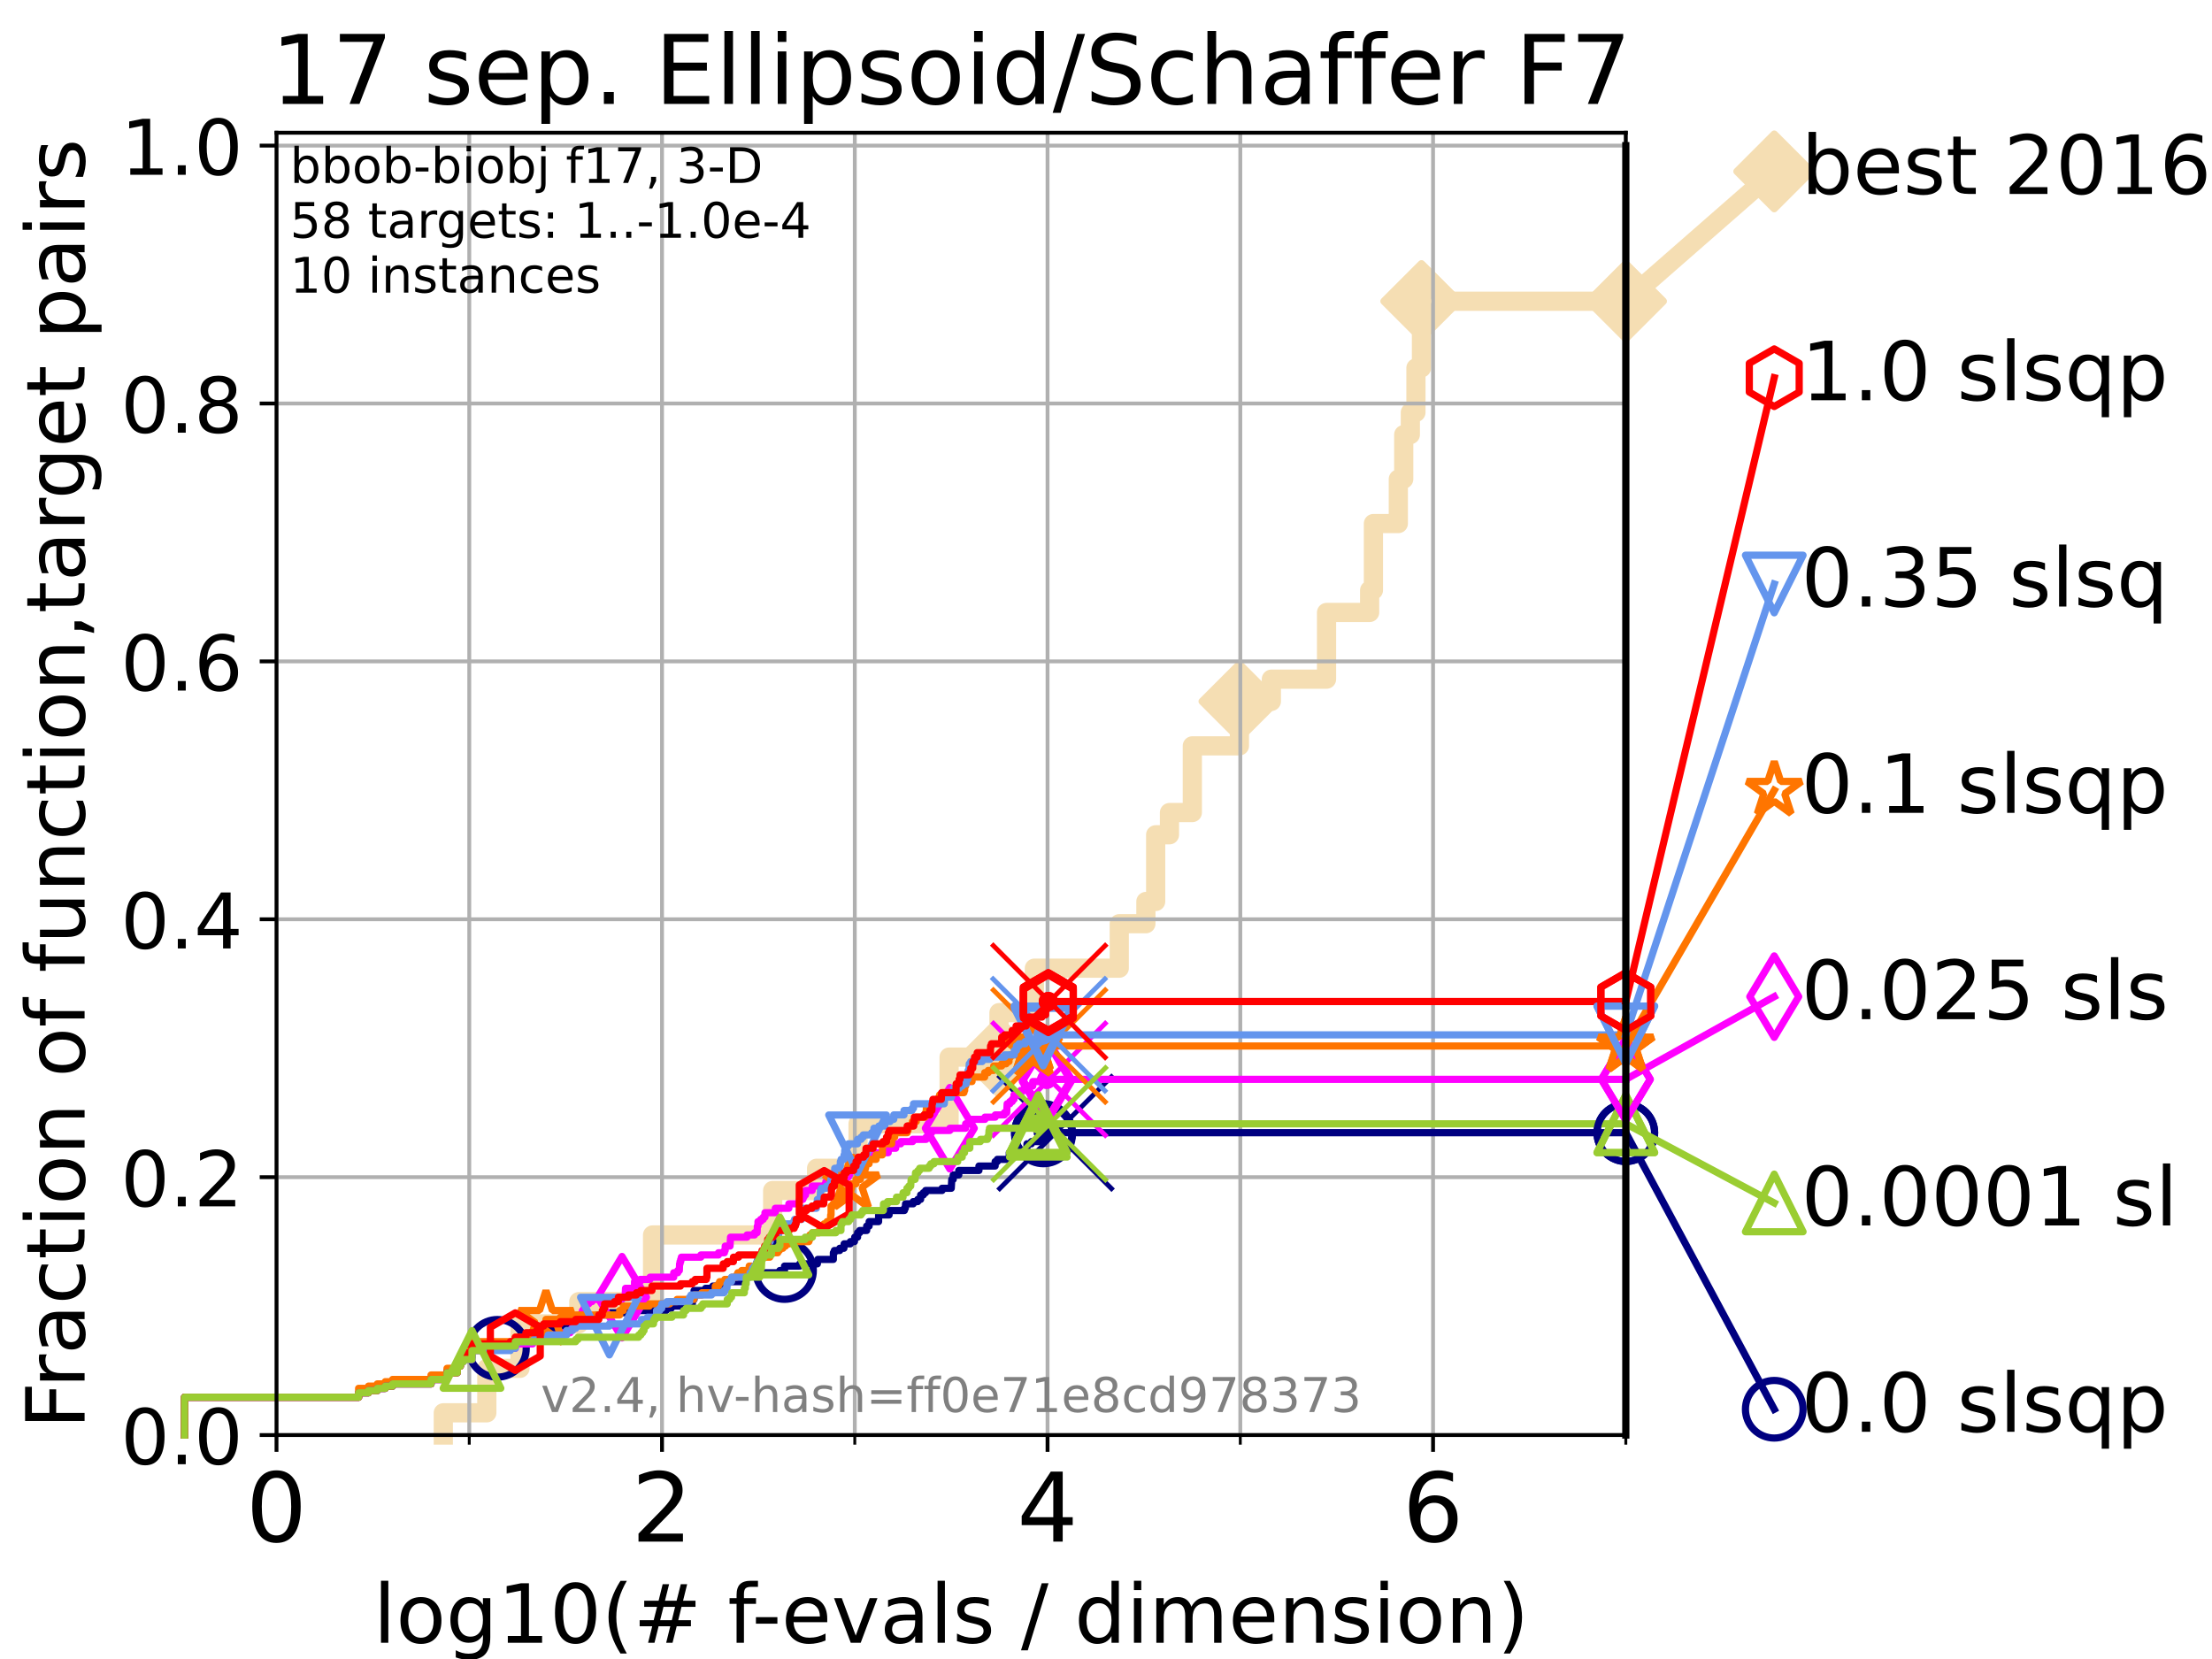 <?xml version="1.0" encoding="utf-8" standalone="no"?>
<!DOCTYPE svg PUBLIC "-//W3C//DTD SVG 1.1//EN"
  "http://www.w3.org/Graphics/SVG/1.1/DTD/svg11.dtd">
<!-- Created with matplotlib (https://matplotlib.org/) -->
<svg height="345.6pt" version="1.1" viewBox="0 0 460.8 345.6" width="460.8pt" xmlns="http://www.w3.org/2000/svg" xmlns:xlink="http://www.w3.org/1999/xlink">
 <defs>
  <style type="text/css">*{stroke-linecap:butt;stroke-linejoin:round;}</style>
 </defs>
 <g id="figure_1">
  <g id="patch_1">
   <path d="M 0 345.6 
L 460.8 345.6 
L 460.8 0 
L 0 0 
z
" style="fill:#ffffff;"/>
  </g>
  <g id="axes_1">
   <g id="patch_2">
    <path d="M 57.6 298.944 
L 338.688 298.944 
L 338.688 27.648 
L 57.6 27.648 
z
" style="fill:#ffffff;"/>
   </g>
   <g id="line2d_1">
    <path d="M 92.347 298.944 
L 92.347 294.313 
L 101.413 294.313 
L 101.413 285.05 
L 108.326 285.05 
L 108.326 275.788 
L 120.572 275.788 
L 120.572 271.157 
L 135.944 271.157 
L 135.944 257.263 
L 160.961 257.263 
L 160.961 248.001 
L 170.11 248.001 
L 170.11 243.37 
L 178.75 243.37 
L 178.75 234.107 
L 197.714 234.107 
L 197.714 220.214 
L 208.109 220.214 
L 208.109 210.951 
L 215.483 210.951 
L 215.483 201.689 
L 233.163 201.689 
L 233.163 192.426 
L 238.711 192.426 
L 238.711 187.795 
L 240.748 187.795 
L 240.748 173.901 
L 243.623 173.901 
L 243.623 169.27 
L 248.384 169.27 
L 248.384 155.377 
L 258.195 155.377 
L 258.195 146.114 
L 264.846 146.114 
L 264.846 141.483 
L 276.343 141.483 
L 276.343 127.589 
L 285.32 127.589 
L 285.32 122.958 
L 286.107 122.958 
L 286.107 109.065 
L 291.297 109.065 
L 291.297 99.802 
L 292.422 99.802 
L 292.422 90.54 
L 293.8 90.54 
L 293.8 85.909 
L 294.966 85.909 
L 294.966 76.646 
L 296.117 76.646 
L 296.117 62.753 
L 338.688 62.753 
" style="fill:none;stroke:#f5deb3;stroke-linecap:square;stroke-width:4;"/>
   </g>
   <g id="line2d_2">
    <defs>
     <path d="M 0 7.778 
L 7.778 0 
L 0 -7.778 
L -7.778 0 
z
" id="m78a148ef13" style="stroke:#f5deb3;stroke-linejoin:miter;stroke-width:1.5;"/>
    </defs>
    <g>
     <use style="fill:#f5deb3;stroke:#f5deb3;stroke-linejoin:miter;stroke-width:1.5;" x="208.109" xlink:href="#m78a148ef13" y="220.214"/>
     <use style="fill:#f5deb3;stroke:#f5deb3;stroke-linejoin:miter;stroke-width:1.5;" x="258.195" xlink:href="#m78a148ef13" y="146.114"/>
     <use style="fill:#f5deb3;stroke:#f5deb3;stroke-linejoin:miter;stroke-width:1.5;" x="296.117" xlink:href="#m78a148ef13" y="62.753"/>
     <use style="fill:#f5deb3;stroke:#f5deb3;stroke-linejoin:miter;stroke-width:1.5;" x="296.117" xlink:href="#m78a148ef13" y="62.753"/>
     <use style="fill:#f5deb3;stroke:#f5deb3;stroke-linejoin:miter;stroke-width:1.5;" x="338.688" xlink:href="#m78a148ef13" y="62.753"/>
    </g>
   </g>
   <g id="line2d_3">
    <path style="fill:none;stroke:#f5deb3;stroke-linecap:square;stroke-width:4;"/>
    <g/>
   </g>
   <g id="line2d_4">
    <path d="M 338.688 62.753 
L 369.608 35.706 
" style="fill:none;stroke:#f5deb3;stroke-linecap:square;stroke-width:4;"/>
    <g>
     <use style="fill:#f5deb3;stroke:#f5deb3;stroke-linejoin:miter;stroke-width:1.5;" x="338.688" xlink:href="#m78a148ef13" y="62.753"/>
     <use style="fill:#f5deb3;stroke:#f5deb3;stroke-linejoin:miter;stroke-width:1.5;" x="369.608" xlink:href="#m78a148ef13" y="35.706"/>
    </g>
   </g>
   <g id="matplotlib.axis_1">
    <g id="xtick_1">
     <g id="line2d_5">
      <path clip-path="url(#pbb1726c3fe)" d="M 57.6 298.944 
L 57.6 27.648 
" style="fill:none;stroke:#b0b0b0;stroke-linecap:square;stroke-width:0.8;"/>
     </g>
     <g id="line2d_6">
      <defs>
       <path d="M 0 0 
L 0 3.5 
" id="m2491cd249c" style="stroke:#000000;stroke-width:0.8;"/>
      </defs>
      <g>
       <use style="stroke:#000000;stroke-width:0.8;" x="57.6" xlink:href="#m2491cd249c" y="298.944"/>
      </g>
     </g>
     <g id="text_1">
      <!-- 0 -->
      <g transform="translate(51.237 321.141)scale(0.2 -0.2)">
       <defs>
        <path d="M 31.781 66.406 
Q 24.172 66.406 20.328 58.906 
Q 16.5 51.422 16.5 36.375 
Q 16.5 21.391 20.328 13.891 
Q 24.172 6.391 31.781 6.391 
Q 39.453 6.391 43.281 13.891 
Q 47.125 21.391 47.125 36.375 
Q 47.125 51.422 43.281 58.906 
Q 39.453 66.406 31.781 66.406 
z
M 31.781 74.219 
Q 44.047 74.219 50.516 64.516 
Q 56.984 54.828 56.984 36.375 
Q 56.984 17.969 50.516 8.266 
Q 44.047 -1.422 31.781 -1.422 
Q 19.531 -1.422 13.062 8.266 
Q 6.594 17.969 6.594 36.375 
Q 6.594 54.828 13.062 64.516 
Q 19.531 74.219 31.781 74.219 
z
" id="DejaVuSans-48"/>
       </defs>
       <use xlink:href="#DejaVuSans-48"/>
      </g>
     </g>
    </g>
    <g id="xtick_2">
     <g id="line2d_7">
      <path clip-path="url(#pbb1726c3fe)" d="M 137.911 298.944 
L 137.911 27.648 
" style="fill:none;stroke:#b0b0b0;stroke-linecap:square;stroke-width:0.8;"/>
     </g>
     <g id="line2d_8">
      <g>
       <use style="stroke:#000000;stroke-width:0.8;" x="137.911" xlink:href="#m2491cd249c" y="298.944"/>
      </g>
     </g>
     <g id="text_2">
      <!-- 2 -->
      <g transform="translate(131.548 321.141)scale(0.2 -0.2)">
       <defs>
        <path d="M 19.188 8.297 
L 53.609 8.297 
L 53.609 0 
L 7.328 0 
L 7.328 8.297 
Q 12.938 14.109 22.625 23.891 
Q 32.328 33.688 34.812 36.531 
Q 39.547 41.844 41.422 45.531 
Q 43.312 49.219 43.312 52.781 
Q 43.312 58.594 39.234 62.25 
Q 35.156 65.922 28.609 65.922 
Q 23.969 65.922 18.812 64.312 
Q 13.672 62.703 7.812 59.422 
L 7.812 69.391 
Q 13.766 71.781 18.938 73 
Q 24.125 74.219 28.422 74.219 
Q 39.75 74.219 46.484 68.547 
Q 53.219 62.891 53.219 53.422 
Q 53.219 48.922 51.531 44.891 
Q 49.859 40.875 45.406 35.406 
Q 44.188 33.984 37.641 27.219 
Q 31.109 20.453 19.188 8.297 
z
" id="DejaVuSans-50"/>
       </defs>
       <use xlink:href="#DejaVuSans-50"/>
      </g>
     </g>
    </g>
    <g id="xtick_3">
     <g id="line2d_9">
      <path clip-path="url(#pbb1726c3fe)" d="M 218.222 298.944 
L 218.222 27.648 
" style="fill:none;stroke:#b0b0b0;stroke-linecap:square;stroke-width:0.8;"/>
     </g>
     <g id="line2d_10">
      <g>
       <use style="stroke:#000000;stroke-width:0.8;" x="218.222" xlink:href="#m2491cd249c" y="298.944"/>
      </g>
     </g>
     <g id="text_3">
      <!-- 4 -->
      <g transform="translate(211.859 321.141)scale(0.2 -0.2)">
       <defs>
        <path d="M 37.797 64.312 
L 12.891 25.391 
L 37.797 25.391 
z
M 35.203 72.906 
L 47.609 72.906 
L 47.609 25.391 
L 58.016 25.391 
L 58.016 17.188 
L 47.609 17.188 
L 47.609 0 
L 37.797 0 
L 37.797 17.188 
L 4.891 17.188 
L 4.891 26.703 
z
" id="DejaVuSans-52"/>
       </defs>
       <use xlink:href="#DejaVuSans-52"/>
      </g>
     </g>
    </g>
    <g id="xtick_4">
     <g id="line2d_11">
      <path clip-path="url(#pbb1726c3fe)" d="M 298.533 298.944 
L 298.533 27.648 
" style="fill:none;stroke:#b0b0b0;stroke-linecap:square;stroke-width:0.8;"/>
     </g>
     <g id="line2d_12">
      <g>
       <use style="stroke:#000000;stroke-width:0.8;" x="298.533" xlink:href="#m2491cd249c" y="298.944"/>
      </g>
     </g>
     <g id="text_4">
      <!-- 6 -->
      <g transform="translate(292.17 321.141)scale(0.2 -0.2)">
       <defs>
        <path d="M 33.016 40.375 
Q 26.375 40.375 22.484 35.828 
Q 18.609 31.297 18.609 23.391 
Q 18.609 15.531 22.484 10.953 
Q 26.375 6.391 33.016 6.391 
Q 39.656 6.391 43.531 10.953 
Q 47.406 15.531 47.406 23.391 
Q 47.406 31.297 43.531 35.828 
Q 39.656 40.375 33.016 40.375 
z
M 52.594 71.297 
L 52.594 62.312 
Q 48.875 64.062 45.094 64.984 
Q 41.312 65.922 37.594 65.922 
Q 27.828 65.922 22.672 59.328 
Q 17.531 52.734 16.797 39.406 
Q 19.672 43.656 24.016 45.922 
Q 28.375 48.188 33.594 48.188 
Q 44.578 48.188 50.953 41.516 
Q 57.328 34.859 57.328 23.391 
Q 57.328 12.156 50.688 5.359 
Q 44.047 -1.422 33.016 -1.422 
Q 20.359 -1.422 13.672 8.266 
Q 6.984 17.969 6.984 36.375 
Q 6.984 53.656 15.188 63.938 
Q 23.391 74.219 37.203 74.219 
Q 40.922 74.219 44.703 73.484 
Q 48.484 72.75 52.594 71.297 
z
" id="DejaVuSans-54"/>
       </defs>
       <use xlink:href="#DejaVuSans-54"/>
      </g>
     </g>
    </g>
    <g id="xtick_5">
     <g id="line2d_13">
      <path clip-path="url(#pbb1726c3fe)" d="M 97.755 298.944 
L 97.755 27.648 
" style="fill:none;stroke:#b0b0b0;stroke-linecap:square;stroke-width:0.8;"/>
     </g>
     <g id="line2d_14">
      <defs>
       <path d="M 0 0 
L 0 2 
" id="m6678eea1ba" style="stroke:#000000;stroke-width:0.6;"/>
      </defs>
      <g>
       <use style="stroke:#000000;stroke-width:0.6;" x="97.755" xlink:href="#m6678eea1ba" y="298.944"/>
      </g>
     </g>
    </g>
    <g id="xtick_6">
     <g id="line2d_15">
      <path clip-path="url(#pbb1726c3fe)" d="M 178.066 298.944 
L 178.066 27.648 
" style="fill:none;stroke:#b0b0b0;stroke-linecap:square;stroke-width:0.8;"/>
     </g>
     <g id="line2d_16">
      <g>
       <use style="stroke:#000000;stroke-width:0.6;" x="178.066" xlink:href="#m6678eea1ba" y="298.944"/>
      </g>
     </g>
    </g>
    <g id="xtick_7">
     <g id="line2d_17">
      <path clip-path="url(#pbb1726c3fe)" d="M 258.377 298.944 
L 258.377 27.648 
" style="fill:none;stroke:#b0b0b0;stroke-linecap:square;stroke-width:0.8;"/>
     </g>
     <g id="line2d_18">
      <g>
       <use style="stroke:#000000;stroke-width:0.6;" x="258.377" xlink:href="#m6678eea1ba" y="298.944"/>
      </g>
     </g>
    </g>
    <g id="xtick_8">
     <g id="line2d_19">
      <path clip-path="url(#pbb1726c3fe)" d="M 338.688 298.944 
L 338.688 27.648 
" style="fill:none;stroke:#b0b0b0;stroke-linecap:square;stroke-width:0.8;"/>
     </g>
     <g id="line2d_20">
      <g>
       <use style="stroke:#000000;stroke-width:0.6;" x="338.688" xlink:href="#m6678eea1ba" y="298.944"/>
      </g>
     </g>
    </g>
    <g id="text_5">
     <!-- log10(# f-evals / dimension) -->
     <g transform="translate(77.764 342.218)scale(0.17 -0.17)">
      <defs>
       <path d="M 9.422 75.984 
L 18.406 75.984 
L 18.406 0 
L 9.422 0 
z
" id="DejaVuSans-108"/>
       <path d="M 30.609 48.391 
Q 23.391 48.391 19.188 42.75 
Q 14.984 37.109 14.984 27.297 
Q 14.984 17.484 19.156 11.844 
Q 23.344 6.203 30.609 6.203 
Q 37.797 6.203 41.984 11.859 
Q 46.188 17.531 46.188 27.297 
Q 46.188 37.016 41.984 42.703 
Q 37.797 48.391 30.609 48.391 
z
M 30.609 56 
Q 42.328 56 49.016 48.375 
Q 55.719 40.766 55.719 27.297 
Q 55.719 13.875 49.016 6.219 
Q 42.328 -1.422 30.609 -1.422 
Q 18.844 -1.422 12.172 6.219 
Q 5.516 13.875 5.516 27.297 
Q 5.516 40.766 12.172 48.375 
Q 18.844 56 30.609 56 
z
" id="DejaVuSans-111"/>
       <path d="M 45.406 27.984 
Q 45.406 37.75 41.375 43.109 
Q 37.359 48.484 30.078 48.484 
Q 22.859 48.484 18.828 43.109 
Q 14.797 37.75 14.797 27.984 
Q 14.797 18.266 18.828 12.891 
Q 22.859 7.516 30.078 7.516 
Q 37.359 7.516 41.375 12.891 
Q 45.406 18.266 45.406 27.984 
z
M 54.391 6.781 
Q 54.391 -7.172 48.188 -13.984 
Q 42 -20.797 29.203 -20.797 
Q 24.469 -20.797 20.266 -20.094 
Q 16.062 -19.391 12.109 -17.922 
L 12.109 -9.188 
Q 16.062 -11.328 19.922 -12.344 
Q 23.781 -13.375 27.781 -13.375 
Q 36.625 -13.375 41.016 -8.766 
Q 45.406 -4.156 45.406 5.172 
L 45.406 9.625 
Q 42.625 4.781 38.281 2.391 
Q 33.938 0 27.875 0 
Q 17.828 0 11.672 7.656 
Q 5.516 15.328 5.516 27.984 
Q 5.516 40.672 11.672 48.328 
Q 17.828 56 27.875 56 
Q 33.938 56 38.281 53.609 
Q 42.625 51.219 45.406 46.391 
L 45.406 54.688 
L 54.391 54.688 
z
" id="DejaVuSans-103"/>
       <path d="M 12.406 8.297 
L 28.516 8.297 
L 28.516 63.922 
L 10.984 60.406 
L 10.984 69.391 
L 28.422 72.906 
L 38.281 72.906 
L 38.281 8.297 
L 54.391 8.297 
L 54.391 0 
L 12.406 0 
z
" id="DejaVuSans-49"/>
       <path d="M 31 75.875 
Q 24.469 64.656 21.281 53.656 
Q 18.109 42.672 18.109 31.391 
Q 18.109 20.125 21.312 9.062 
Q 24.516 -2 31 -13.188 
L 23.188 -13.188 
Q 15.875 -1.703 12.234 9.375 
Q 8.594 20.453 8.594 31.391 
Q 8.594 42.281 12.203 53.312 
Q 15.828 64.359 23.188 75.875 
z
" id="DejaVuSans-40"/>
       <path d="M 51.125 44 
L 36.922 44 
L 32.812 27.688 
L 47.125 27.688 
z
M 43.797 71.781 
L 38.719 51.516 
L 52.984 51.516 
L 58.109 71.781 
L 65.922 71.781 
L 60.891 51.516 
L 76.125 51.516 
L 76.125 44 
L 58.984 44 
L 54.984 27.688 
L 70.516 27.688 
L 70.516 20.219 
L 53.078 20.219 
L 48 0 
L 40.188 0 
L 45.219 20.219 
L 30.906 20.219 
L 25.875 0 
L 18.016 0 
L 23.094 20.219 
L 7.719 20.219 
L 7.719 27.688 
L 24.906 27.688 
L 29 44 
L 13.281 44 
L 13.281 51.516 
L 30.906 51.516 
L 35.891 71.781 
z
" id="DejaVuSans-35"/>
       <path id="DejaVuSans-32"/>
       <path d="M 37.109 75.984 
L 37.109 68.5 
L 28.516 68.5 
Q 23.688 68.5 21.797 66.547 
Q 19.922 64.594 19.922 59.516 
L 19.922 54.688 
L 34.719 54.688 
L 34.719 47.703 
L 19.922 47.703 
L 19.922 0 
L 10.891 0 
L 10.891 47.703 
L 2.297 47.703 
L 2.297 54.688 
L 10.891 54.688 
L 10.891 58.5 
Q 10.891 67.625 15.141 71.797 
Q 19.391 75.984 28.609 75.984 
z
" id="DejaVuSans-102"/>
       <path d="M 4.891 31.391 
L 31.203 31.391 
L 31.203 23.391 
L 4.891 23.391 
z
" id="DejaVuSans-45"/>
       <path d="M 56.203 29.594 
L 56.203 25.203 
L 14.891 25.203 
Q 15.484 15.922 20.484 11.062 
Q 25.484 6.203 34.422 6.203 
Q 39.594 6.203 44.453 7.469 
Q 49.312 8.734 54.109 11.281 
L 54.109 2.781 
Q 49.266 0.734 44.188 -0.344 
Q 39.109 -1.422 33.891 -1.422 
Q 20.797 -1.422 13.156 6.188 
Q 5.516 13.812 5.516 26.812 
Q 5.516 40.234 12.766 48.109 
Q 20.016 56 32.328 56 
Q 43.359 56 49.781 48.891 
Q 56.203 41.797 56.203 29.594 
z
M 47.219 32.234 
Q 47.125 39.594 43.094 43.984 
Q 39.062 48.391 32.422 48.391 
Q 24.906 48.391 20.391 44.141 
Q 15.875 39.891 15.188 32.172 
z
" id="DejaVuSans-101"/>
       <path d="M 2.984 54.688 
L 12.5 54.688 
L 29.594 8.797 
L 46.688 54.688 
L 56.203 54.688 
L 35.688 0 
L 23.484 0 
z
" id="DejaVuSans-118"/>
       <path d="M 34.281 27.484 
Q 23.391 27.484 19.188 25 
Q 14.984 22.516 14.984 16.5 
Q 14.984 11.719 18.141 8.906 
Q 21.297 6.109 26.703 6.109 
Q 34.188 6.109 38.703 11.406 
Q 43.219 16.703 43.219 25.484 
L 43.219 27.484 
z
M 52.203 31.203 
L 52.203 0 
L 43.219 0 
L 43.219 8.297 
Q 40.141 3.328 35.547 0.953 
Q 30.953 -1.422 24.312 -1.422 
Q 15.922 -1.422 10.953 3.297 
Q 6 8.016 6 15.922 
Q 6 25.141 12.172 29.828 
Q 18.359 34.516 30.609 34.516 
L 43.219 34.516 
L 43.219 35.406 
Q 43.219 41.609 39.141 45 
Q 35.062 48.391 27.688 48.391 
Q 23 48.391 18.547 47.266 
Q 14.109 46.141 10.016 43.891 
L 10.016 52.203 
Q 14.938 54.109 19.578 55.047 
Q 24.219 56 28.609 56 
Q 40.484 56 46.344 49.844 
Q 52.203 43.703 52.203 31.203 
z
" id="DejaVuSans-97"/>
       <path d="M 44.281 53.078 
L 44.281 44.578 
Q 40.484 46.531 36.375 47.5 
Q 32.281 48.484 27.875 48.484 
Q 21.188 48.484 17.844 46.438 
Q 14.5 44.391 14.5 40.281 
Q 14.5 37.156 16.891 35.375 
Q 19.281 33.594 26.516 31.984 
L 29.594 31.297 
Q 39.156 29.25 43.188 25.516 
Q 47.219 21.781 47.219 15.094 
Q 47.219 7.469 41.188 3.016 
Q 35.156 -1.422 24.609 -1.422 
Q 20.219 -1.422 15.453 -0.562 
Q 10.688 0.297 5.422 2 
L 5.422 11.281 
Q 10.406 8.688 15.234 7.391 
Q 20.062 6.109 24.812 6.109 
Q 31.156 6.109 34.562 8.281 
Q 37.984 10.453 37.984 14.406 
Q 37.984 18.062 35.516 20.016 
Q 33.062 21.969 24.703 23.781 
L 21.578 24.516 
Q 13.234 26.266 9.516 29.906 
Q 5.812 33.547 5.812 39.891 
Q 5.812 47.609 11.281 51.797 
Q 16.75 56 26.812 56 
Q 31.781 56 36.172 55.266 
Q 40.578 54.547 44.281 53.078 
z
" id="DejaVuSans-115"/>
       <path d="M 25.391 72.906 
L 33.688 72.906 
L 8.297 -9.281 
L 0 -9.281 
z
" id="DejaVuSans-47"/>
       <path d="M 45.406 46.391 
L 45.406 75.984 
L 54.391 75.984 
L 54.391 0 
L 45.406 0 
L 45.406 8.203 
Q 42.578 3.328 38.25 0.953 
Q 33.938 -1.422 27.875 -1.422 
Q 17.969 -1.422 11.734 6.484 
Q 5.516 14.406 5.516 27.297 
Q 5.516 40.188 11.734 48.094 
Q 17.969 56 27.875 56 
Q 33.938 56 38.25 53.625 
Q 42.578 51.266 45.406 46.391 
z
M 14.797 27.297 
Q 14.797 17.391 18.875 11.75 
Q 22.953 6.109 30.078 6.109 
Q 37.203 6.109 41.297 11.75 
Q 45.406 17.391 45.406 27.297 
Q 45.406 37.203 41.297 42.844 
Q 37.203 48.484 30.078 48.484 
Q 22.953 48.484 18.875 42.844 
Q 14.797 37.203 14.797 27.297 
z
" id="DejaVuSans-100"/>
       <path d="M 9.422 54.688 
L 18.406 54.688 
L 18.406 0 
L 9.422 0 
z
M 9.422 75.984 
L 18.406 75.984 
L 18.406 64.594 
L 9.422 64.594 
z
" id="DejaVuSans-105"/>
       <path d="M 52 44.188 
Q 55.375 50.25 60.062 53.125 
Q 64.75 56 71.094 56 
Q 79.641 56 84.281 50.016 
Q 88.922 44.047 88.922 33.016 
L 88.922 0 
L 79.891 0 
L 79.891 32.719 
Q 79.891 40.578 77.094 44.375 
Q 74.312 48.188 68.609 48.188 
Q 61.625 48.188 57.562 43.547 
Q 53.516 38.922 53.516 30.906 
L 53.516 0 
L 44.484 0 
L 44.484 32.719 
Q 44.484 40.625 41.703 44.406 
Q 38.922 48.188 33.109 48.188 
Q 26.219 48.188 22.156 43.531 
Q 18.109 38.875 18.109 30.906 
L 18.109 0 
L 9.078 0 
L 9.078 54.688 
L 18.109 54.688 
L 18.109 46.188 
Q 21.188 51.219 25.484 53.609 
Q 29.781 56 35.688 56 
Q 41.656 56 45.828 52.969 
Q 50 49.953 52 44.188 
z
" id="DejaVuSans-109"/>
       <path d="M 54.891 33.016 
L 54.891 0 
L 45.906 0 
L 45.906 32.719 
Q 45.906 40.484 42.875 44.328 
Q 39.844 48.188 33.797 48.188 
Q 26.516 48.188 22.312 43.547 
Q 18.109 38.922 18.109 30.906 
L 18.109 0 
L 9.078 0 
L 9.078 54.688 
L 18.109 54.688 
L 18.109 46.188 
Q 21.344 51.125 25.703 53.562 
Q 30.078 56 35.797 56 
Q 45.219 56 50.047 50.172 
Q 54.891 44.344 54.891 33.016 
z
" id="DejaVuSans-110"/>
       <path d="M 8.016 75.875 
L 15.828 75.875 
Q 23.141 64.359 26.781 53.312 
Q 30.422 42.281 30.422 31.391 
Q 30.422 20.453 26.781 9.375 
Q 23.141 -1.703 15.828 -13.188 
L 8.016 -13.188 
Q 14.5 -2 17.703 9.062 
Q 20.906 20.125 20.906 31.391 
Q 20.906 42.672 17.703 53.656 
Q 14.5 64.656 8.016 75.875 
z
" id="DejaVuSans-41"/>
      </defs>
      <use xlink:href="#DejaVuSans-108"/>
      <use x="27.783" xlink:href="#DejaVuSans-111"/>
      <use x="88.965" xlink:href="#DejaVuSans-103"/>
      <use x="152.441" xlink:href="#DejaVuSans-49"/>
      <use x="216.064" xlink:href="#DejaVuSans-48"/>
      <use x="279.688" xlink:href="#DejaVuSans-40"/>
      <use x="318.701" xlink:href="#DejaVuSans-35"/>
      <use x="402.49" xlink:href="#DejaVuSans-32"/>
      <use x="434.277" xlink:href="#DejaVuSans-102"/>
      <use x="463.982" xlink:href="#DejaVuSans-45"/>
      <use x="500.066" xlink:href="#DejaVuSans-101"/>
      <use x="561.59" xlink:href="#DejaVuSans-118"/>
      <use x="620.77" xlink:href="#DejaVuSans-97"/>
      <use x="682.049" xlink:href="#DejaVuSans-108"/>
      <use x="709.832" xlink:href="#DejaVuSans-115"/>
      <use x="761.932" xlink:href="#DejaVuSans-32"/>
      <use x="793.719" xlink:href="#DejaVuSans-47"/>
      <use x="827.41" xlink:href="#DejaVuSans-32"/>
      <use x="859.197" xlink:href="#DejaVuSans-100"/>
      <use x="922.674" xlink:href="#DejaVuSans-105"/>
      <use x="950.457" xlink:href="#DejaVuSans-109"/>
      <use x="1047.869" xlink:href="#DejaVuSans-101"/>
      <use x="1109.393" xlink:href="#DejaVuSans-110"/>
      <use x="1172.771" xlink:href="#DejaVuSans-115"/>
      <use x="1224.871" xlink:href="#DejaVuSans-105"/>
      <use x="1252.654" xlink:href="#DejaVuSans-111"/>
      <use x="1313.836" xlink:href="#DejaVuSans-110"/>
      <use x="1377.215" xlink:href="#DejaVuSans-41"/>
     </g>
    </g>
   </g>
   <g id="matplotlib.axis_2">
    <g id="ytick_1">
     <g id="line2d_21">
      <path clip-path="url(#pbb1726c3fe)" d="M 57.6 298.944 
L 338.688 298.944 
" style="fill:none;stroke:#b0b0b0;stroke-linecap:square;stroke-width:0.8;"/>
     </g>
     <g id="line2d_22">
      <defs>
       <path d="M 0 0 
L -3.5 0 
" id="m21dd3e92f7" style="stroke:#000000;stroke-width:0.8;"/>
      </defs>
      <g>
       <use style="stroke:#000000;stroke-width:0.8;" x="57.6" xlink:href="#m21dd3e92f7" y="298.944"/>
      </g>
     </g>
     <g id="text_6">
      <!-- 0.0 -->
      <g transform="translate(25.155 305.023)scale(0.16 -0.16)">
       <defs>
        <path d="M 10.688 12.406 
L 21 12.406 
L 21 0 
L 10.688 0 
z
" id="DejaVuSans-46"/>
       </defs>
       <use xlink:href="#DejaVuSans-48"/>
       <use x="63.623" xlink:href="#DejaVuSans-46"/>
       <use x="95.41" xlink:href="#DejaVuSans-48"/>
      </g>
     </g>
    </g>
    <g id="ytick_2">
     <g id="line2d_23">
      <path clip-path="url(#pbb1726c3fe)" d="M 57.6 245.222 
L 338.688 245.222 
" style="fill:none;stroke:#b0b0b0;stroke-linecap:square;stroke-width:0.8;"/>
     </g>
     <g id="line2d_24">
      <g>
       <use style="stroke:#000000;stroke-width:0.8;" x="57.6" xlink:href="#m21dd3e92f7" y="245.222"/>
      </g>
     </g>
     <g id="text_7">
      <!-- 0.2 -->
      <g transform="translate(25.155 251.301)scale(0.16 -0.16)">
       <use xlink:href="#DejaVuSans-48"/>
       <use x="63.623" xlink:href="#DejaVuSans-46"/>
       <use x="95.41" xlink:href="#DejaVuSans-50"/>
      </g>
     </g>
    </g>
    <g id="ytick_3">
     <g id="line2d_25">
      <path clip-path="url(#pbb1726c3fe)" d="M 57.6 191.5 
L 338.688 191.5 
" style="fill:none;stroke:#b0b0b0;stroke-linecap:square;stroke-width:0.8;"/>
     </g>
     <g id="line2d_26">
      <g>
       <use style="stroke:#000000;stroke-width:0.8;" x="57.6" xlink:href="#m21dd3e92f7" y="191.5"/>
      </g>
     </g>
     <g id="text_8">
      <!-- 0.4 -->
      <g transform="translate(25.155 197.579)scale(0.16 -0.16)">
       <use xlink:href="#DejaVuSans-48"/>
       <use x="63.623" xlink:href="#DejaVuSans-46"/>
       <use x="95.41" xlink:href="#DejaVuSans-52"/>
      </g>
     </g>
    </g>
    <g id="ytick_4">
     <g id="line2d_27">
      <path clip-path="url(#pbb1726c3fe)" d="M 57.6 137.778 
L 338.688 137.778 
" style="fill:none;stroke:#b0b0b0;stroke-linecap:square;stroke-width:0.8;"/>
     </g>
     <g id="line2d_28">
      <g>
       <use style="stroke:#000000;stroke-width:0.8;" x="57.6" xlink:href="#m21dd3e92f7" y="137.778"/>
      </g>
     </g>
     <g id="text_9">
      <!-- 0.6 -->
      <g transform="translate(25.155 143.857)scale(0.16 -0.16)">
       <use xlink:href="#DejaVuSans-48"/>
       <use x="63.623" xlink:href="#DejaVuSans-46"/>
       <use x="95.41" xlink:href="#DejaVuSans-54"/>
      </g>
     </g>
    </g>
    <g id="ytick_5">
     <g id="line2d_29">
      <path clip-path="url(#pbb1726c3fe)" d="M 57.6 84.056 
L 338.688 84.056 
" style="fill:none;stroke:#b0b0b0;stroke-linecap:square;stroke-width:0.8;"/>
     </g>
     <g id="line2d_30">
      <g>
       <use style="stroke:#000000;stroke-width:0.8;" x="57.6" xlink:href="#m21dd3e92f7" y="84.056"/>
      </g>
     </g>
     <g id="text_10">
      <!-- 0.8 -->
      <g transform="translate(25.155 90.135)scale(0.16 -0.16)">
       <defs>
        <path d="M 31.781 34.625 
Q 24.75 34.625 20.719 30.859 
Q 16.703 27.094 16.703 20.516 
Q 16.703 13.922 20.719 10.156 
Q 24.75 6.391 31.781 6.391 
Q 38.812 6.391 42.859 10.172 
Q 46.922 13.969 46.922 20.516 
Q 46.922 27.094 42.891 30.859 
Q 38.875 34.625 31.781 34.625 
z
M 21.922 38.812 
Q 15.578 40.375 12.031 44.719 
Q 8.5 49.078 8.5 55.328 
Q 8.5 64.062 14.719 69.141 
Q 20.953 74.219 31.781 74.219 
Q 42.672 74.219 48.875 69.141 
Q 55.078 64.062 55.078 55.328 
Q 55.078 49.078 51.531 44.719 
Q 48 40.375 41.703 38.812 
Q 48.828 37.156 52.797 32.312 
Q 56.781 27.484 56.781 20.516 
Q 56.781 9.906 50.312 4.234 
Q 43.844 -1.422 31.781 -1.422 
Q 19.734 -1.422 13.25 4.234 
Q 6.781 9.906 6.781 20.516 
Q 6.781 27.484 10.781 32.312 
Q 14.797 37.156 21.922 38.812 
z
M 18.312 54.391 
Q 18.312 48.734 21.844 45.562 
Q 25.391 42.391 31.781 42.391 
Q 38.141 42.391 41.719 45.562 
Q 45.312 48.734 45.312 54.391 
Q 45.312 60.062 41.719 63.234 
Q 38.141 66.406 31.781 66.406 
Q 25.391 66.406 21.844 63.234 
Q 18.312 60.062 18.312 54.391 
z
" id="DejaVuSans-56"/>
       </defs>
       <use xlink:href="#DejaVuSans-48"/>
       <use x="63.623" xlink:href="#DejaVuSans-46"/>
       <use x="95.41" xlink:href="#DejaVuSans-56"/>
      </g>
     </g>
    </g>
    <g id="ytick_6">
     <g id="line2d_31">
      <path clip-path="url(#pbb1726c3fe)" d="M 57.6 30.334 
L 338.688 30.334 
" style="fill:none;stroke:#b0b0b0;stroke-linecap:square;stroke-width:0.8;"/>
     </g>
     <g id="line2d_32">
      <g>
       <use style="stroke:#000000;stroke-width:0.8;" x="57.6" xlink:href="#m21dd3e92f7" y="30.334"/>
      </g>
     </g>
     <g id="text_11">
      <!-- 1.0 -->
      <g transform="translate(25.155 36.413)scale(0.16 -0.16)">
       <use xlink:href="#DejaVuSans-49"/>
       <use x="63.623" xlink:href="#DejaVuSans-46"/>
       <use x="95.41" xlink:href="#DejaVuSans-48"/>
      </g>
     </g>
    </g>
    <g id="text_12">
     <!-- Fraction of function,target pairs -->
     <g transform="translate(17.62 297.681)rotate(-90)scale(0.17 -0.17)">
      <defs>
       <path d="M 9.812 72.906 
L 51.703 72.906 
L 51.703 64.594 
L 19.672 64.594 
L 19.672 43.109 
L 48.578 43.109 
L 48.578 34.812 
L 19.672 34.812 
L 19.672 0 
L 9.812 0 
z
" id="DejaVuSans-70"/>
       <path d="M 41.109 46.297 
Q 39.594 47.172 37.812 47.578 
Q 36.031 48 33.891 48 
Q 26.266 48 22.188 43.047 
Q 18.109 38.094 18.109 28.812 
L 18.109 0 
L 9.078 0 
L 9.078 54.688 
L 18.109 54.688 
L 18.109 46.188 
Q 20.953 51.172 25.484 53.578 
Q 30.031 56 36.531 56 
Q 37.453 56 38.578 55.875 
Q 39.703 55.766 41.062 55.516 
z
" id="DejaVuSans-114"/>
       <path d="M 48.781 52.594 
L 48.781 44.188 
Q 44.969 46.297 41.141 47.344 
Q 37.312 48.391 33.406 48.391 
Q 24.656 48.391 19.812 42.844 
Q 14.984 37.312 14.984 27.297 
Q 14.984 17.281 19.812 11.734 
Q 24.656 6.203 33.406 6.203 
Q 37.312 6.203 41.141 7.25 
Q 44.969 8.297 48.781 10.406 
L 48.781 2.094 
Q 45.016 0.344 40.984 -0.531 
Q 36.969 -1.422 32.422 -1.422 
Q 20.062 -1.422 12.781 6.344 
Q 5.516 14.109 5.516 27.297 
Q 5.516 40.672 12.859 48.328 
Q 20.219 56 33.016 56 
Q 37.156 56 41.109 55.141 
Q 45.062 54.297 48.781 52.594 
z
" id="DejaVuSans-99"/>
       <path d="M 18.312 70.219 
L 18.312 54.688 
L 36.812 54.688 
L 36.812 47.703 
L 18.312 47.703 
L 18.312 18.016 
Q 18.312 11.328 20.141 9.422 
Q 21.969 7.516 27.594 7.516 
L 36.812 7.516 
L 36.812 0 
L 27.594 0 
Q 17.188 0 13.234 3.875 
Q 9.281 7.766 9.281 18.016 
L 9.281 47.703 
L 2.688 47.703 
L 2.688 54.688 
L 9.281 54.688 
L 9.281 70.219 
z
" id="DejaVuSans-116"/>
       <path d="M 8.5 21.578 
L 8.5 54.688 
L 17.484 54.688 
L 17.484 21.922 
Q 17.484 14.156 20.5 10.266 
Q 23.531 6.391 29.594 6.391 
Q 36.859 6.391 41.078 11.031 
Q 45.312 15.672 45.312 23.688 
L 45.312 54.688 
L 54.297 54.688 
L 54.297 0 
L 45.312 0 
L 45.312 8.406 
Q 42.047 3.422 37.719 1 
Q 33.406 -1.422 27.688 -1.422 
Q 18.266 -1.422 13.375 4.438 
Q 8.5 10.297 8.5 21.578 
z
M 31.109 56 
z
" id="DejaVuSans-117"/>
       <path d="M 11.719 12.406 
L 22.016 12.406 
L 22.016 4 
L 14.016 -11.625 
L 7.719 -11.625 
L 11.719 4 
z
" id="DejaVuSans-44"/>
       <path d="M 18.109 8.203 
L 18.109 -20.797 
L 9.078 -20.797 
L 9.078 54.688 
L 18.109 54.688 
L 18.109 46.391 
Q 20.953 51.266 25.266 53.625 
Q 29.594 56 35.594 56 
Q 45.562 56 51.781 48.094 
Q 58.016 40.188 58.016 27.297 
Q 58.016 14.406 51.781 6.484 
Q 45.562 -1.422 35.594 -1.422 
Q 29.594 -1.422 25.266 0.953 
Q 20.953 3.328 18.109 8.203 
z
M 48.688 27.297 
Q 48.688 37.203 44.609 42.844 
Q 40.531 48.484 33.406 48.484 
Q 26.266 48.484 22.188 42.844 
Q 18.109 37.203 18.109 27.297 
Q 18.109 17.391 22.188 11.75 
Q 26.266 6.109 33.406 6.109 
Q 40.531 6.109 44.609 11.75 
Q 48.688 17.391 48.688 27.297 
z
" id="DejaVuSans-112"/>
      </defs>
      <use xlink:href="#DejaVuSans-70"/>
      <use x="50.27" xlink:href="#DejaVuSans-114"/>
      <use x="91.383" xlink:href="#DejaVuSans-97"/>
      <use x="152.662" xlink:href="#DejaVuSans-99"/>
      <use x="207.643" xlink:href="#DejaVuSans-116"/>
      <use x="246.852" xlink:href="#DejaVuSans-105"/>
      <use x="274.635" xlink:href="#DejaVuSans-111"/>
      <use x="335.816" xlink:href="#DejaVuSans-110"/>
      <use x="399.195" xlink:href="#DejaVuSans-32"/>
      <use x="430.982" xlink:href="#DejaVuSans-111"/>
      <use x="492.164" xlink:href="#DejaVuSans-102"/>
      <use x="527.369" xlink:href="#DejaVuSans-32"/>
      <use x="559.156" xlink:href="#DejaVuSans-102"/>
      <use x="594.361" xlink:href="#DejaVuSans-117"/>
      <use x="657.74" xlink:href="#DejaVuSans-110"/>
      <use x="721.119" xlink:href="#DejaVuSans-99"/>
      <use x="776.1" xlink:href="#DejaVuSans-116"/>
      <use x="815.309" xlink:href="#DejaVuSans-105"/>
      <use x="843.092" xlink:href="#DejaVuSans-111"/>
      <use x="904.273" xlink:href="#DejaVuSans-110"/>
      <use x="967.652" xlink:href="#DejaVuSans-44"/>
      <use x="999.439" xlink:href="#DejaVuSans-116"/>
      <use x="1038.648" xlink:href="#DejaVuSans-97"/>
      <use x="1099.928" xlink:href="#DejaVuSans-114"/>
      <use x="1139.291" xlink:href="#DejaVuSans-103"/>
      <use x="1202.768" xlink:href="#DejaVuSans-101"/>
      <use x="1264.291" xlink:href="#DejaVuSans-116"/>
      <use x="1303.5" xlink:href="#DejaVuSans-32"/>
      <use x="1335.287" xlink:href="#DejaVuSans-112"/>
      <use x="1398.764" xlink:href="#DejaVuSans-97"/>
      <use x="1460.043" xlink:href="#DejaVuSans-105"/>
      <use x="1487.826" xlink:href="#DejaVuSans-114"/>
      <use x="1528.939" xlink:href="#DejaVuSans-115"/>
     </g>
    </g>
   </g>
   <g id="line2d_33">
    <defs>
     <path d="M 0 1.5 
C 0.398 1.5 0.779 1.342 1.061 1.061 
C 1.342 0.779 1.5 0.398 1.5 0 
C 1.5 -0.398 1.342 -0.779 1.061 -1.061 
C 0.779 -1.342 0.398 -1.5 0 -1.5 
C -0.398 -1.5 -0.779 -1.342 -1.061 -1.061 
C -1.342 -0.779 -1.5 -0.398 -1.5 0 
C -1.5 0.398 -1.342 0.779 -1.061 1.061 
C -0.779 1.342 -0.398 1.5 0 1.5 
z
" id="m0820ca1c3a" style="stroke:#f5deb3;"/>
    </defs>
    <g>
     <use style="fill:#f5deb3;stroke:#f5deb3;" x="296.117" xlink:href="#m0820ca1c3a" y="62.753"/>
     <use style="fill:#f5deb3;stroke:#f5deb3;" x="296.117" xlink:href="#m0820ca1c3a" y="62.753"/>
    </g>
   </g>
   <g id="line2d_34">
    <defs>
     <path d="M 0 1.5 
C 0.398 1.5 0.779 1.342 1.061 1.061 
C 1.342 0.779 1.5 0.398 1.5 0 
C 1.5 -0.398 1.342 -0.779 1.061 -1.061 
C 0.779 -1.342 0.398 -1.5 0 -1.5 
C -0.398 -1.5 -0.779 -1.342 -1.061 -1.061 
C -1.342 -0.779 -1.5 -0.398 -1.5 0 
C -1.5 0.398 -1.342 0.779 -1.061 1.061 
C -0.779 1.342 -0.398 1.5 0 1.5 
z
" id="m8f6f5c22de" style="stroke:#000080;"/>
    </defs>
    <g>
     <use style="fill:#000080;stroke:#000080;" x="217.372" xlink:href="#m8f6f5c22de" y="235.96"/>
     <use style="fill:#000080;stroke:#000080;" x="217.372" xlink:href="#m8f6f5c22de" y="235.96"/>
    </g>
   </g>
   <g id="line2d_35">
    <path d="M 38.441 298.944 
L 38.441 291.071 
L 74.705 291.071 
L 74.705 290.145 
L 76.759 290.145 
L 76.759 289.682 
L 78.596 289.682 
L 78.596 289.218 
L 80.259 289.218 
L 80.259 288.755 
L 81.776 288.755 
L 81.776 288.292 
L 89.79 288.292 
L 89.79 287.366 
L 92.347 287.366 
L 92.347 286.903 
L 93.122 286.903 
L 93.122 285.514 
L 95.26 285.514 
L 95.26 284.124 
L 95.918 284.124 
L 95.918 283.198 
L 96.552 283.198 
L 96.552 282.735 
L 98.327 282.735 
L 98.327 280.882 
L 103.623 280.882 
L 103.623 280.419 
L 107.348 280.419 
L 107.348 279.03 
L 108.64 279.03 
L 108.64 278.567 
L 110.132 278.567 
L 110.132 278.104 
L 110.694 278.104 
L 110.694 277.64 
L 113.023 277.64 
L 113.023 277.177 
L 116.523 277.177 
L 116.523 276.714 
L 117.486 276.714 
L 117.486 276.251 
L 119.768 276.251 
L 119.768 275.325 
L 119.932 275.325 
L 119.932 274.862 
L 121.34 274.862 
L 121.34 274.399 
L 124.369 274.399 
L 124.369 273.935 
L 127.165 273.935 
L 127.165 273.472 
L 130.128 273.472 
L 130.128 273.009 
L 138.762 273.009 
L 138.762 272.546 
L 139.835 272.546 
L 139.835 272.083 
L 142.928 272.083 
L 142.928 271.62 
L 144.23 271.62 
L 144.23 270.694 
L 144.59 270.694 
L 144.59 268.841 
L 146.993 268.841 
L 146.993 268.378 
L 148.481 268.378 
L 148.481 267.915 
L 151.152 267.915 
L 151.152 266.989 
L 154.95 266.989 
L 154.95 266.062 
L 155.383 266.062 
L 155.383 265.599 
L 156.114 265.599 
L 156.114 265.136 
L 162.446 265.136 
L 162.446 264.673 
L 163.429 264.673 
L 163.429 263.747 
L 166.584 263.747 
L 166.584 263.284 
L 170.274 263.284 
L 170.365 262.357 
L 173.606 262.357 
L 173.606 260.968 
L 173.815 260.968 
L 173.815 260.505 
L 174.935 260.505 
L 174.935 260.042 
L 175.804 260.042 
L 175.85 259.116 
L 177.135 259.116 
L 177.135 258.653 
L 177.996 258.653 
L 178.049 257.726 
L 178.649 257.726 
L 178.649 256.8 
L 179.082 256.8 
L 179.082 256.337 
L 180.544 256.337 
L 180.544 255.411 
L 181.056 255.411 
L 181.056 254.484 
L 183.026 254.484 
L 183.031 253.095 
L 185.215 253.095 
L 185.242 252.169 
L 188.401 252.169 
L 188.401 251.706 
L 188.602 251.706 
L 188.643 250.779 
L 190.238 250.779 
L 190.238 250.316 
L 191.187 250.316 
L 191.187 249.853 
L 191.782 249.853 
L 191.782 248.927 
L 192.352 248.927 
L 192.352 248.464 
L 192.82 248.464 
L 192.82 248.001 
L 196.251 248.001 
L 196.251 247.538 
L 198.165 247.538 
L 198.271 245.685 
L 198.575 245.685 
L 198.575 244.759 
L 199.732 244.759 
L 199.732 243.833 
L 203.929 243.833 
L 203.929 242.906 
L 207.307 242.906 
L 207.307 241.98 
L 207.762 241.98 
L 207.762 241.517 
L 210.242 241.517 
L 210.252 240.128 
L 210.975 240.128 
L 210.975 239.665 
L 213.921 239.665 
L 213.935 238.275 
L 214.856 238.275 
L 214.856 237.812 
L 216.462 237.812 
L 216.462 237.349 
L 217.178 237.349 
L 217.178 236.423 
L 217.372 236.423 
L 217.372 235.96 
L 338.688 235.96 
L 338.688 235.96 
" style="fill:none;stroke:#000080;stroke-linecap:square;stroke-width:1.5;"/>
   </g>
   <g id="line2d_36">
    <defs>
     <path d="M 0 6 
C 1.591 6 3.117 5.368 4.243 4.243 
C 5.368 3.117 6 1.591 6 0 
C 6 -1.591 5.368 -3.117 4.243 -4.243 
C 3.117 -5.368 1.591 -6 0 -6 
C -1.591 -6 -3.117 -5.368 -4.243 -4.243 
C -5.368 -3.117 -6 -1.591 -6 0 
C -6 1.591 -5.368 3.117 -4.243 4.243 
C -3.117 5.368 -1.591 6 0 6 
z
" id="m1978791155" style="stroke:#000080;stroke-width:1.5;"/>
    </defs>
    <g>
     <use style="fill-opacity:0;stroke:#000080;stroke-width:1.5;" x="103.623" xlink:href="#m1978791155" y="280.882"/>
     <use style="fill-opacity:0;stroke:#000080;stroke-width:1.5;" x="163.429" xlink:href="#m1978791155" y="264.673"/>
     <use style="fill-opacity:0;stroke:#000080;stroke-width:1.5;" x="217.372" xlink:href="#m1978791155" y="236.423"/>
     <use style="fill-opacity:0;stroke:#000080;stroke-width:1.5;" x="217.372" xlink:href="#m1978791155" y="235.96"/>
     <use style="fill-opacity:0;stroke:#000080;stroke-width:1.5;" x="217.372" xlink:href="#m1978791155" y="235.96"/>
     <use style="fill-opacity:0;stroke:#000080;stroke-width:1.5;" x="338.688" xlink:href="#m1978791155" y="235.96"/>
    </g>
   </g>
   <g id="line2d_37">
    <path style="fill:none;stroke:#000080;stroke-linecap:square;stroke-width:1.5;"/>
    <g/>
   </g>
   <g id="line2d_38">
    <path clip-path="url(#pbb1726c3fe)" d="M 219.893 235.96 
" style="fill:none;stroke:#000080;stroke-linecap:square;stroke-width:1.5;"/>
    <defs>
     <path d="M -12 12 
L 12 -12 
M -12 -12 
L 12 12 
" id="m704032b749" style="stroke:#000080;"/>
    </defs>
    <g clip-path="url(#pbb1726c3fe)">
     <use style="fill:#000080;stroke:#000080;" x="219.893" xlink:href="#m704032b749" y="235.96"/>
    </g>
   </g>
   <g id="line2d_39">
    <defs>
     <path d="M 0 1.5 
C 0.398 1.5 0.779 1.342 1.061 1.061 
C 1.342 0.779 1.5 0.398 1.5 0 
C 1.5 -0.398 1.342 -0.779 1.061 -1.061 
C 0.779 -1.342 0.398 -1.5 0 -1.5 
C -0.398 -1.5 -0.779 -1.342 -1.061 -1.061 
C -1.342 -0.779 -1.5 -0.398 -1.5 0 
C -1.5 0.398 -1.342 0.779 -1.061 1.061 
C -0.779 1.342 -0.398 1.5 0 1.5 
z
" id="md8d647a5f9" style="stroke:#ff00ff;"/>
    </defs>
    <g>
     <use style="fill:#ff00ff;stroke:#ff00ff;" x="218.061" xlink:href="#md8d647a5f9" y="224.845"/>
     <use style="fill:#ff00ff;stroke:#ff00ff;" x="218.061" xlink:href="#md8d647a5f9" y="224.845"/>
    </g>
   </g>
   <g id="line2d_40">
    <path d="M 38.441 298.944 
L 38.441 291.071 
L 74.705 291.071 
L 74.705 290.145 
L 76.759 290.145 
L 76.759 289.682 
L 78.596 289.682 
L 78.596 289.218 
L 80.259 289.218 
L 80.259 288.755 
L 81.776 288.755 
L 81.776 288.292 
L 89.79 288.292 
L 89.79 287.366 
L 93.122 287.366 
L 93.122 285.977 
L 95.26 285.977 
L 95.26 284.587 
L 95.918 284.587 
L 95.918 283.661 
L 96.552 283.661 
L 96.552 283.198 
L 98.327 283.198 
L 98.327 281.345 
L 102.772 281.345 
L 102.772 280.882 
L 107.348 280.882 
L 107.348 279.956 
L 110.969 279.956 
L 110.969 279.493 
L 111.239 279.493 
L 111.239 279.03 
L 113.501 279.03 
L 113.501 278.104 
L 117.298 278.104 
L 117.298 277.64 
L 118.752 277.64 
L 118.752 277.177 
L 119.097 277.177 
L 119.097 276.714 
L 119.768 276.714 
L 119.768 275.325 
L 119.932 275.325 
L 119.932 274.862 
L 121.037 274.862 
L 121.037 274.399 
L 121.189 274.399 
L 121.189 273.472 
L 121.34 273.472 
L 121.34 273.009 
L 121.638 273.009 
L 121.638 272.546 
L 121.785 272.546 
L 121.785 271.62 
L 122.643 271.62 
L 122.643 271.157 
L 123.327 271.157 
L 123.327 270.694 
L 129.574 270.694 
L 129.574 270.231 
L 130.219 270.231 
L 130.309 268.378 
L 132.182 268.378 
L 132.182 266.989 
L 133.353 266.989 
L 133.353 266.526 
L 135.415 266.526 
L 135.415 266.062 
L 140.348 266.062 
L 140.348 265.136 
L 141.187 265.136 
L 141.187 264.673 
L 141.521 264.673 
L 141.568 263.284 
L 141.662 263.284 
L 141.662 262.821 
L 141.802 262.821 
L 141.802 262.357 
L 141.941 262.357 
L 141.941 261.894 
L 145.998 261.894 
L 145.998 261.431 
L 149.676 261.431 
L 149.676 260.968 
L 150.905 260.968 
L 150.905 260.505 
L 151.07 260.505 
L 151.07 259.579 
L 152.079 259.579 
L 152.182 257.726 
L 155.616 257.726 
L 155.616 257.263 
L 157.186 257.263 
L 157.186 256.8 
L 157.717 256.8 
L 157.772 255.411 
L 157.902 255.411 
L 157.902 254.484 
L 158.466 254.484 
L 158.466 254.021 
L 158.994 254.021 
L 158.994 253.558 
L 159.355 253.558 
L 159.355 252.632 
L 161.511 252.632 
L 161.511 251.706 
L 164.334 251.706 
L 164.334 250.779 
L 166.437 250.779 
L 166.437 250.316 
L 166.561 250.316 
L 166.561 249.853 
L 167.256 249.853 
L 167.256 249.39 
L 167.46 249.39 
L 167.46 248.927 
L 167.809 248.927 
L 167.809 248.001 
L 169.197 248.001 
L 169.197 247.075 
L 171.896 247.075 
L 171.896 246.611 
L 172.044 246.611 
L 172.044 246.148 
L 172.909 246.148 
L 172.909 245.685 
L 173.25 245.685 
L 173.25 245.222 
L 176.726 245.222 
L 176.726 244.759 
L 176.987 244.759 
L 177.024 243.37 
L 177.117 243.37 
L 177.117 242.906 
L 179.569 242.906 
L 179.569 242.443 
L 179.713 242.443 
L 179.713 241.98 
L 180.27 241.98 
L 180.27 241.054 
L 182.037 241.054 
L 182.124 240.128 
L 185.032 240.128 
L 185.032 239.201 
L 186.59 239.201 
L 186.59 238.275 
L 187.639 238.275 
L 187.639 237.812 
L 190.125 237.812 
L 190.125 237.349 
L 192.93 237.349 
L 192.93 236.886 
L 193.658 236.886 
L 193.658 235.96 
L 194.092 235.96 
L 194.092 235.496 
L 197.866 235.496 
L 197.866 235.033 
L 201.162 235.033 
L 201.162 234.107 
L 201.825 234.107 
L 201.825 233.181 
L 205.185 233.181 
L 205.185 232.718 
L 207.335 232.718 
L 207.335 232.255 
L 209.225 232.255 
L 209.225 231.792 
L 209.715 231.792 
L 209.807 229.939 
L 210.374 229.939 
L 210.374 229.476 
L 210.869 229.476 
L 210.869 229.013 
L 211.229 229.013 
L 211.229 228.087 
L 212.616 228.087 
L 212.616 227.16 
L 213.487 227.16 
L 213.487 226.234 
L 215.141 226.234 
L 215.141 225.308 
L 218.061 225.308 
L 218.061 224.845 
L 338.688 224.845 
L 338.688 224.845 
" style="fill:none;stroke:#ff00ff;stroke-linecap:square;stroke-width:1.5;"/>
   </g>
   <g id="line2d_41">
    <defs>
     <path d="M 0 8.485 
L 5.091 0 
L 0 -8.485 
L -5.091 0 
z
" id="mf9fc034d6c" style="stroke:#ff00ff;stroke-linejoin:miter;stroke-width:1.5;"/>
    </defs>
    <g>
     <use style="fill-opacity:0;stroke:#ff00ff;stroke-linejoin:miter;stroke-width:1.5;" x="129.574" xlink:href="#mf9fc034d6c" y="270.231"/>
     <use style="fill-opacity:0;stroke:#ff00ff;stroke-linejoin:miter;stroke-width:1.5;" x="197.866" xlink:href="#mf9fc034d6c" y="235.033"/>
     <use style="fill-opacity:0;stroke:#ff00ff;stroke-linejoin:miter;stroke-width:1.5;" x="218.061" xlink:href="#mf9fc034d6c" y="225.308"/>
     <use style="fill-opacity:0;stroke:#ff00ff;stroke-linejoin:miter;stroke-width:1.5;" x="218.061" xlink:href="#mf9fc034d6c" y="224.845"/>
     <use style="fill-opacity:0;stroke:#ff00ff;stroke-linejoin:miter;stroke-width:1.5;" x="218.061" xlink:href="#mf9fc034d6c" y="224.845"/>
     <use style="fill-opacity:0;stroke:#ff00ff;stroke-linejoin:miter;stroke-width:1.5;" x="338.688" xlink:href="#mf9fc034d6c" y="224.845"/>
    </g>
   </g>
   <g id="line2d_42">
    <path style="fill:none;stroke:#ff00ff;stroke-linecap:square;stroke-width:1.5;"/>
    <g/>
   </g>
   <g id="line2d_43">
    <path clip-path="url(#pbb1726c3fe)" d="M 218.597 224.845 
" style="fill:none;stroke:#ff00ff;stroke-linecap:square;stroke-width:1.5;"/>
    <defs>
     <path d="M -12 12 
L 12 -12 
M -12 -12 
L 12 12 
" id="ma29c2ed519" style="stroke:#ff00ff;"/>
    </defs>
    <g clip-path="url(#pbb1726c3fe)">
     <use style="fill:#ff00ff;stroke:#ff00ff;" x="218.597" xlink:href="#ma29c2ed519" y="224.845"/>
    </g>
   </g>
   <g id="line2d_44">
    <defs>
     <path d="M 0 1.5 
C 0.398 1.5 0.779 1.342 1.061 1.061 
C 1.342 0.779 1.5 0.398 1.5 0 
C 1.5 -0.398 1.342 -0.779 1.061 -1.061 
C 0.779 -1.342 0.398 -1.5 0 -1.5 
C -0.398 -1.5 -0.779 -1.342 -1.061 -1.061 
C -1.342 -0.779 -1.5 -0.398 -1.5 0 
C -1.5 0.398 -1.342 0.779 -1.061 1.061 
C -0.779 1.342 -0.398 1.5 0 1.5 
z
" id="m61875fa2be" style="stroke:#ff7500;"/>
    </defs>
    <g>
     <use style="fill:#ff7500;stroke:#ff7500;" x="215.278" xlink:href="#m61875fa2be" y="217.898"/>
     <use style="fill:#ff7500;stroke:#ff7500;" x="215.278" xlink:href="#m61875fa2be" y="217.898"/>
    </g>
   </g>
   <g id="line2d_45">
    <path d="M 38.441 298.944 
L 38.441 291.071 
L 74.705 291.071 
L 74.705 289.218 
L 76.759 289.218 
L 76.759 288.755 
L 78.596 288.755 
L 78.596 288.292 
L 80.259 288.292 
L 80.259 287.829 
L 81.776 287.829 
L 81.776 287.366 
L 89.79 287.366 
L 89.79 286.44 
L 93.122 286.44 
L 93.122 285.05 
L 95.26 285.05 
L 95.26 283.661 
L 95.918 283.661 
L 95.918 282.735 
L 96.552 282.735 
L 96.552 282.272 
L 97.755 282.272 
L 97.755 281.345 
L 98.327 281.345 
L 98.327 279.493 
L 107.348 279.493 
L 107.348 278.567 
L 111.239 278.567 
L 111.239 278.104 
L 111.506 278.104 
L 111.506 277.64 
L 111.768 277.64 
L 111.768 277.177 
L 113.023 277.177 
L 113.023 276.251 
L 113.501 276.251 
L 113.501 275.788 
L 113.735 275.788 
L 113.735 274.862 
L 116.72 274.862 
L 116.72 274.399 
L 119.932 274.399 
L 119.932 273.935 
L 129.099 273.935 
L 129.099 273.009 
L 129.853 273.009 
L 129.853 272.083 
L 135.281 272.083 
L 135.281 271.62 
L 139.52 271.62 
L 139.52 271.157 
L 141.042 271.157 
L 141.042 270.694 
L 144.511 270.694 
L 144.511 270.231 
L 144.63 270.231 
L 144.63 269.767 
L 146.216 269.767 
L 146.216 269.304 
L 148.982 269.304 
L 149.012 267.915 
L 149.676 267.915 
L 149.676 267.452 
L 149.911 267.452 
L 149.911 266.989 
L 150.988 266.989 
L 150.988 266.526 
L 152.512 266.526 
L 152.512 266.062 
L 153.467 266.062 
L 153.467 265.599 
L 153.703 265.599 
L 153.703 265.136 
L 154.507 265.136 
L 154.507 264.673 
L 156.073 264.673 
L 156.073 263.747 
L 157.548 263.747 
L 157.548 263.284 
L 158.159 263.284 
L 158.159 262.821 
L 158.484 262.821 
L 158.484 262.357 
L 158.785 262.357 
L 158.785 261.894 
L 160.362 261.894 
L 160.362 260.968 
L 162.029 260.968 
L 162.029 260.505 
L 162.361 260.505 
L 162.361 260.042 
L 163.089 260.042 
L 163.089 259.579 
L 163.643 259.579 
L 163.643 259.116 
L 164.448 259.116 
L 164.448 258.653 
L 168.506 258.653 
L 168.506 258.189 
L 168.706 258.189 
L 168.706 257.263 
L 169.226 257.263 
L 169.226 256.8 
L 170.634 256.8 
L 170.634 256.337 
L 171.013 256.337 
L 171.013 255.874 
L 171.671 255.874 
L 171.671 254.948 
L 172.289 254.948 
L 172.289 254.484 
L 172.995 254.484 
L 173.049 253.095 
L 173.127 253.095 
L 173.134 251.243 
L 173.569 251.243 
L 173.569 250.779 
L 174.189 250.779 
L 174.189 250.316 
L 174.499 250.316 
L 174.499 249.853 
L 175.837 249.853 
L 175.837 248.927 
L 175.949 248.927 
L 175.949 248.001 
L 177.275 248.001 
L 177.275 247.538 
L 177.391 247.538 
L 177.391 246.611 
L 178.332 246.611 
L 178.332 245.685 
L 179.252 245.685 
L 179.252 244.759 
L 180.146 244.759 
L 180.198 243.37 
L 180.321 243.37 
L 180.321 242.443 
L 181.036 242.443 
L 181.036 241.517 
L 182.512 241.517 
L 182.512 240.591 
L 183.809 240.591 
L 183.855 238.275 
L 185.743 238.275 
L 185.762 236.886 
L 186.371 236.886 
L 186.411 235.96 
L 188.982 235.96 
L 188.982 235.496 
L 189.165 235.496 
L 189.165 234.57 
L 190.058 234.57 
L 190.058 233.644 
L 190.875 233.644 
L 190.875 232.718 
L 192.73 232.718 
L 192.805 231.792 
L 192.962 231.792 
L 192.986 230.402 
L 193.856 230.402 
L 193.856 229.939 
L 194.763 229.939 
L 194.763 229.476 
L 195.572 229.476 
L 195.572 228.55 
L 195.735 228.55 
L 195.735 228.087 
L 196.361 228.087 
L 196.361 227.623 
L 200.802 227.623 
L 200.802 227.16 
L 200.963 227.16 
L 200.963 226.234 
L 201.168 226.234 
L 201.168 225.308 
L 202.492 225.308 
L 202.515 224.382 
L 205.126 224.382 
L 205.126 223.455 
L 205.864 223.455 
L 205.864 222.992 
L 207.001 222.992 
L 207.001 222.066 
L 208.67 222.066 
L 208.67 221.603 
L 209.602 221.603 
L 209.602 221.14 
L 210.195 221.14 
L 210.195 220.214 
L 210.51 220.214 
L 210.51 219.75 
L 213.323 219.75 
L 213.323 219.287 
L 214.435 219.287 
L 214.435 218.824 
L 215.278 218.824 
L 215.278 217.898 
L 338.688 217.898 
L 338.688 217.898 
" style="fill:none;stroke:#ff7500;stroke-linecap:square;stroke-width:1.5;"/>
   </g>
   <g id="line2d_46">
    <defs>
     <path d="M 0 -6 
L -1.347 -1.854 
L -5.706 -1.854 
L -2.18 0.708 
L -3.527 4.854 
L -0 2.292 
L 3.527 4.854 
L 2.18 0.708 
L 5.706 -1.854 
L 1.347 -1.854 
z
" id="m2231535d4b" style="stroke:#ff7500;stroke-linejoin:bevel;stroke-width:1.5;"/>
    </defs>
    <g>
     <use style="fill-opacity:0;stroke:#ff7500;stroke-linejoin:bevel;stroke-width:1.5;" x="113.735" xlink:href="#m2231535d4b" y="274.862"/>
     <use style="fill-opacity:0;stroke:#ff7500;stroke-linejoin:bevel;stroke-width:1.5;" x="177.391" xlink:href="#m2231535d4b" y="246.611"/>
     <use style="fill-opacity:0;stroke:#ff7500;stroke-linejoin:bevel;stroke-width:1.5;" x="215.278" xlink:href="#m2231535d4b" y="218.824"/>
     <use style="fill-opacity:0;stroke:#ff7500;stroke-linejoin:bevel;stroke-width:1.5;" x="215.278" xlink:href="#m2231535d4b" y="217.898"/>
     <use style="fill-opacity:0;stroke:#ff7500;stroke-linejoin:bevel;stroke-width:1.5;" x="215.278" xlink:href="#m2231535d4b" y="217.898"/>
     <use style="fill-opacity:0;stroke:#ff7500;stroke-linejoin:bevel;stroke-width:1.5;" x="338.688" xlink:href="#m2231535d4b" y="217.898"/>
    </g>
   </g>
   <g id="line2d_47">
    <path style="fill:none;stroke:#ff7500;stroke-linecap:square;stroke-width:1.5;"/>
    <g/>
   </g>
   <g id="line2d_48">
    <path clip-path="url(#pbb1726c3fe)" d="M 218.588 217.898 
" style="fill:none;stroke:#ff7500;stroke-linecap:square;stroke-width:1.5;"/>
    <defs>
     <path d="M -12 12 
L 12 -12 
M -12 -12 
L 12 12 
" id="m568caa4657" style="stroke:#ff7500;"/>
    </defs>
    <g clip-path="url(#pbb1726c3fe)">
     <use style="fill:#ff7500;stroke:#ff7500;" x="218.588" xlink:href="#m568caa4657" y="217.898"/>
    </g>
   </g>
   <g id="line2d_49">
    <defs>
     <path d="M 0 1.5 
C 0.398 1.5 0.779 1.342 1.061 1.061 
C 1.342 0.779 1.5 0.398 1.5 0 
C 1.5 -0.398 1.342 -0.779 1.061 -1.061 
C 0.779 -1.342 0.398 -1.5 0 -1.5 
C -0.398 -1.5 -0.779 -1.342 -1.061 -1.061 
C -1.342 -0.779 -1.5 -0.398 -1.5 0 
C -1.5 0.398 -1.342 0.779 -1.061 1.061 
C -0.779 1.342 -0.398 1.5 0 1.5 
z
" id="m530e3108f8" style="stroke:#6495ed;"/>
    </defs>
    <g>
     <use style="fill:#6495ed;stroke:#6495ed;" x="217.316" xlink:href="#m530e3108f8" y="215.582"/>
     <use style="fill:#6495ed;stroke:#6495ed;" x="217.316" xlink:href="#m530e3108f8" y="215.582"/>
    </g>
   </g>
   <g id="line2d_50">
    <path d="M 38.441 298.944 
L 38.441 291.071 
L 74.705 291.071 
L 74.705 290.145 
L 76.759 290.145 
L 76.759 289.682 
L 78.596 289.682 
L 78.596 289.218 
L 80.259 289.218 
L 80.259 288.755 
L 81.776 288.755 
L 81.776 288.292 
L 89.79 288.292 
L 89.79 287.366 
L 93.122 287.366 
L 93.122 285.977 
L 95.26 285.977 
L 95.26 284.587 
L 95.918 284.587 
L 95.918 283.661 
L 96.552 283.661 
L 96.552 283.198 
L 98.327 283.198 
L 98.327 281.345 
L 106.312 281.345 
L 106.312 280.882 
L 107.348 280.882 
L 107.348 279.956 
L 107.68 279.956 
L 107.68 279.493 
L 111.239 279.493 
L 111.239 279.03 
L 114.194 279.03 
L 114.194 278.104 
L 118.04 278.104 
L 118.04 277.177 
L 119.267 277.177 
L 119.267 276.714 
L 119.932 276.714 
L 119.932 276.251 
L 126.948 276.251 
L 126.948 275.788 
L 133.652 275.788 
L 133.652 274.862 
L 134.87 274.862 
L 134.87 274.399 
L 136.77 274.399 
L 136.77 273.009 
L 137.439 273.009 
L 137.439 272.546 
L 137.853 272.546 
L 137.853 271.62 
L 138.927 271.62 
L 138.927 271.157 
L 143.654 271.157 
L 143.654 270.231 
L 143.944 270.231 
L 143.944 269.767 
L 148.226 269.767 
L 148.226 269.304 
L 150.822 269.304 
L 150.822 268.841 
L 151.206 268.841 
L 151.206 268.378 
L 151.448 268.378 
L 151.448 267.452 
L 151.687 267.452 
L 151.687 266.989 
L 152.386 266.989 
L 152.386 266.062 
L 156.257 266.062 
L 156.257 265.136 
L 156.757 265.136 
L 156.757 264.21 
L 157.128 264.21 
L 157.128 263.747 
L 157.66 263.747 
L 157.698 262.821 
L 158.013 262.821 
L 158.013 262.357 
L 158.591 262.357 
L 158.591 261.894 
L 159.029 261.894 
L 159.133 260.505 
L 159.725 260.505 
L 159.725 259.579 
L 159.841 259.579 
L 159.841 259.116 
L 159.973 259.116 
L 159.973 258.653 
L 160.458 258.653 
L 160.538 257.726 
L 161.008 257.726 
L 161.008 257.263 
L 162.203 257.263 
L 162.289 255.874 
L 162.588 255.874 
L 162.588 254.948 
L 165.315 254.948 
L 165.315 254.484 
L 165.519 254.484 
L 165.519 254.021 
L 167.027 254.021 
L 167.071 252.632 
L 167.331 252.632 
L 167.331 251.706 
L 170.064 251.706 
L 170.064 250.779 
L 170.229 250.779 
L 170.274 249.853 
L 170.846 249.853 
L 170.925 248.001 
L 171.117 248.001 
L 171.117 247.538 
L 172.167 247.538 
L 172.167 247.075 
L 172.839 247.075 
L 172.839 246.611 
L 173.073 246.611 
L 173.073 245.685 
L 173.591 245.685 
L 173.591 244.759 
L 173.703 244.759 
L 173.703 244.296 
L 173.86 244.296 
L 173.889 243.37 
L 174.88 243.37 
L 174.88 242.906 
L 175.06 242.906 
L 175.06 241.98 
L 175.218 241.98 
L 175.218 241.517 
L 175.83 241.517 
L 175.83 240.591 
L 175.975 240.591 
L 175.975 239.665 
L 176.222 239.665 
L 176.222 238.738 
L 176.726 238.738 
L 176.726 238.275 
L 178.644 238.275 
L 178.644 237.349 
L 179.392 237.349 
L 179.392 236.886 
L 179.823 236.886 
L 179.823 236.423 
L 181.577 236.423 
L 181.577 235.96 
L 182.051 235.96 
L 182.051 235.033 
L 183.075 235.033 
L 183.075 234.57 
L 184.32 234.57 
L 184.32 233.644 
L 185.433 233.644 
L 185.433 233.181 
L 186.19 233.181 
L 186.19 232.255 
L 188.32 232.255 
L 188.32 231.328 
L 189.994 231.328 
L 189.994 230.865 
L 190.296 230.865 
L 190.296 229.939 
L 196.712 229.939 
L 196.806 228.55 
L 198.218 228.55 
L 198.218 227.623 
L 198.609 227.623 
L 198.609 226.697 
L 199.847 226.697 
L 199.847 226.234 
L 200.466 226.234 
L 200.466 225.771 
L 201.27 225.771 
L 201.27 224.845 
L 201.591 224.845 
L 201.681 222.992 
L 201.839 222.992 
L 201.918 221.603 
L 202.212 221.603 
L 202.212 221.14 
L 204.607 221.14 
L 204.607 220.677 
L 206.232 220.677 
L 206.232 220.214 
L 209.309 220.214 
L 209.309 219.75 
L 211.288 219.75 
L 211.288 218.824 
L 211.747 218.824 
L 211.747 217.898 
L 212.272 217.898 
L 212.272 217.435 
L 213.546 217.435 
L 213.546 216.972 
L 216.948 216.972 
L 216.948 216.509 
L 217.287 216.509 
L 217.316 215.582 
L 338.688 215.582 
L 338.688 215.582 
" style="fill:none;stroke:#6495ed;stroke-linecap:square;stroke-width:1.5;"/>
   </g>
   <g id="line2d_51">
    <defs>
     <path d="M -0 6 
L 6 -6 
L -6 -6 
z
" id="m776bca1812" style="stroke:#6495ed;stroke-linejoin:miter;stroke-width:1.5;"/>
    </defs>
    <g>
     <use style="fill-opacity:0;stroke:#6495ed;stroke-linejoin:miter;stroke-width:1.5;" x="126.948" xlink:href="#m776bca1812" y="276.251"/>
     <use style="fill-opacity:0;stroke:#6495ed;stroke-linejoin:miter;stroke-width:1.5;" x="178.644" xlink:href="#m776bca1812" y="238.275"/>
     <use style="fill-opacity:0;stroke:#6495ed;stroke-linejoin:miter;stroke-width:1.5;" x="217.316" xlink:href="#m776bca1812" y="216.045"/>
     <use style="fill-opacity:0;stroke:#6495ed;stroke-linejoin:miter;stroke-width:1.5;" x="217.316" xlink:href="#m776bca1812" y="215.582"/>
     <use style="fill-opacity:0;stroke:#6495ed;stroke-linejoin:miter;stroke-width:1.5;" x="217.316" xlink:href="#m776bca1812" y="215.582"/>
     <use style="fill-opacity:0;stroke:#6495ed;stroke-linejoin:miter;stroke-width:1.5;" x="338.688" xlink:href="#m776bca1812" y="215.582"/>
    </g>
   </g>
   <g id="line2d_52">
    <path style="fill:none;stroke:#6495ed;stroke-linecap:square;stroke-width:1.5;"/>
    <g/>
   </g>
   <g id="line2d_53">
    <path clip-path="url(#pbb1726c3fe)" d="M 218.525 215.582 
" style="fill:none;stroke:#6495ed;stroke-linecap:square;stroke-width:1.5;"/>
    <defs>
     <path d="M -12 12 
L 12 -12 
M -12 -12 
L 12 12 
" id="m3eab1f5bf3" style="stroke:#6495ed;"/>
    </defs>
    <g clip-path="url(#pbb1726c3fe)">
     <use style="fill:#6495ed;stroke:#6495ed;" x="218.525" xlink:href="#m3eab1f5bf3" y="215.582"/>
    </g>
   </g>
   <g id="line2d_54">
    <defs>
     <path d="M 0 1.5 
C 0.398 1.5 0.779 1.342 1.061 1.061 
C 1.342 0.779 1.5 0.398 1.5 0 
C 1.5 -0.398 1.342 -0.779 1.061 -1.061 
C 0.779 -1.342 0.398 -1.5 0 -1.5 
C -0.398 -1.5 -0.779 -1.342 -1.061 -1.061 
C -1.342 -0.779 -1.5 -0.398 -1.5 0 
C -1.5 0.398 -1.342 0.779 -1.061 1.061 
C -0.779 1.342 -0.398 1.5 0 1.5 
z
" id="m749e7f8f0e" style="stroke:#ff0000;"/>
    </defs>
    <g>
     <use style="fill:#ff0000;stroke:#ff0000;" x="218.383" xlink:href="#m749e7f8f0e" y="208.635"/>
     <use style="fill:#ff0000;stroke:#ff0000;" x="218.383" xlink:href="#m749e7f8f0e" y="208.635"/>
    </g>
   </g>
   <g id="line2d_55">
    <path d="M 38.441 298.944 
L 38.441 291.071 
L 74.705 291.071 
L 74.705 290.145 
L 76.759 290.145 
L 76.759 289.682 
L 78.596 289.682 
L 78.596 289.218 
L 80.259 289.218 
L 80.259 288.755 
L 81.776 288.755 
L 81.776 288.292 
L 89.79 288.292 
L 89.79 287.366 
L 93.122 287.366 
L 93.122 285.977 
L 95.26 285.977 
L 95.26 284.587 
L 95.918 284.587 
L 95.918 282.272 
L 96.552 282.272 
L 96.552 281.809 
L 98.327 281.809 
L 98.327 279.956 
L 106.312 279.956 
L 106.312 279.493 
L 107.348 279.493 
L 107.348 278.567 
L 109.55 278.567 
L 109.55 277.64 
L 111.768 277.64 
L 111.768 277.177 
L 112.281 277.177 
L 112.281 276.251 
L 113.264 276.251 
L 113.264 275.788 
L 116.72 275.788 
L 116.72 275.325 
L 119.932 275.325 
L 119.932 274.862 
L 124.744 274.862 
L 124.744 273.935 
L 125.471 273.935 
L 125.471 273.009 
L 125.706 273.009 
L 125.706 272.546 
L 125.939 272.546 
L 125.939 271.62 
L 128.006 271.62 
L 128.006 271.157 
L 128.808 271.157 
L 128.808 270.231 
L 130.927 270.231 
L 130.927 269.767 
L 132.581 269.767 
L 132.581 269.304 
L 133.503 269.304 
L 133.503 268.841 
L 135.813 268.841 
L 135.813 267.915 
L 141.756 267.915 
L 141.756 267.452 
L 144.189 267.452 
L 144.189 266.989 
L 144.826 266.989 
L 144.826 266.526 
L 147.13 266.526 
L 147.13 266.062 
L 147.267 266.062 
L 147.267 264.21 
L 150.655 264.21 
L 150.655 263.284 
L 151.475 263.284 
L 151.475 262.821 
L 152.786 262.821 
L 152.786 261.894 
L 153.867 261.894 
L 153.867 261.431 
L 158.732 261.431 
L 158.732 260.505 
L 159.287 260.505 
L 159.287 259.579 
L 159.923 259.579 
L 159.923 258.189 
L 160.266 258.189 
L 160.266 257.726 
L 161.023 257.726 
L 161.023 257.263 
L 161.586 257.263 
L 161.586 256.337 
L 164.423 256.337 
L 164.423 255.874 
L 165.447 255.874 
L 165.447 255.411 
L 165.697 255.411 
L 165.697 254.948 
L 165.862 254.948 
L 165.862 254.021 
L 166.862 254.021 
L 166.862 253.095 
L 167.212 253.095 
L 167.212 252.169 
L 168.027 252.169 
L 168.027 251.706 
L 169.148 251.706 
L 169.148 251.243 
L 170.082 251.243 
L 170.082 250.779 
L 171.604 250.779 
L 171.696 249.39 
L 173.049 249.39 
L 173.049 248.927 
L 173.204 248.927 
L 173.204 247.538 
L 173.357 247.538 
L 173.357 247.075 
L 173.815 247.075 
L 173.815 246.148 
L 174.08 246.148 
L 174.08 245.685 
L 175.157 245.685 
L 175.157 245.222 
L 175.877 245.222 
L 175.877 244.296 
L 176.345 244.296 
L 176.345 243.833 
L 177.826 243.833 
L 177.826 242.906 
L 178.332 242.906 
L 178.332 241.98 
L 178.728 241.98 
L 178.784 241.054 
L 179.912 241.054 
L 179.912 240.591 
L 180.356 240.591 
L 180.412 239.201 
L 181.879 239.201 
L 181.879 238.275 
L 183.955 238.275 
L 183.955 237.812 
L 184.674 237.812 
L 184.674 236.886 
L 184.974 236.886 
L 185.067 235.96 
L 185.272 235.96 
L 185.272 235.496 
L 188.979 235.496 
L 188.979 234.57 
L 190.351 234.57 
L 190.351 233.644 
L 190.477 233.644 
L 190.477 232.718 
L 192.475 232.718 
L 192.475 232.255 
L 193.712 232.255 
L 193.712 231.328 
L 194.132 231.328 
L 194.175 229.939 
L 194.249 229.939 
L 194.345 229.013 
L 196.099 229.013 
L 196.165 227.623 
L 199.153 227.623 
L 199.188 225.771 
L 199.784 225.771 
L 199.784 224.845 
L 199.991 224.845 
L 199.991 223.918 
L 201.885 223.918 
L 201.885 223.455 
L 202.245 223.455 
L 202.245 222.529 
L 202.639 222.529 
L 202.663 221.14 
L 203.015 221.14 
L 203.015 220.214 
L 203.567 220.214 
L 203.567 219.287 
L 206.327 219.287 
L 206.354 217.898 
L 206.537 217.898 
L 206.537 217.435 
L 208.664 217.435 
L 208.674 216.045 
L 209.284 216.045 
L 209.284 215.582 
L 210.863 215.582 
L 210.863 214.656 
L 211.671 214.656 
L 211.671 213.73 
L 213.762 213.73 
L 213.762 212.804 
L 214.109 212.804 
L 214.109 212.34 
L 214.318 212.34 
L 214.318 211.877 
L 217.061 211.877 
L 217.061 211.414 
L 217.822 211.414 
L 217.822 210.488 
L 217.962 210.488 
L 218.05 209.099 
L 218.383 209.099 
L 218.383 208.635 
L 338.688 208.635 
L 338.688 208.635 
" style="fill:none;stroke:#ff0000;stroke-linecap:square;stroke-width:1.5;"/>
   </g>
   <g id="line2d_56">
    <defs>
     <path d="M 0 -6 
L -5.196 -3 
L -5.196 3 
L -0 6 
L 5.196 3 
L 5.196 -3 
z
" id="m6d4b2229c0" style="stroke:#ff0000;stroke-linejoin:miter;stroke-width:1.5;"/>
    </defs>
    <g>
     <use style="fill-opacity:0;stroke:#ff0000;stroke-linejoin:miter;stroke-width:1.5;" x="107.348" xlink:href="#m6d4b2229c0" y="279.493"/>
     <use style="fill-opacity:0;stroke:#ff0000;stroke-linejoin:miter;stroke-width:1.5;" x="171.696" xlink:href="#m6d4b2229c0" y="249.853"/>
     <use style="fill-opacity:0;stroke:#ff0000;stroke-linejoin:miter;stroke-width:1.5;" x="218.383" xlink:href="#m6d4b2229c0" y="209.099"/>
     <use style="fill-opacity:0;stroke:#ff0000;stroke-linejoin:miter;stroke-width:1.5;" x="218.383" xlink:href="#m6d4b2229c0" y="208.635"/>
     <use style="fill-opacity:0;stroke:#ff0000;stroke-linejoin:miter;stroke-width:1.5;" x="218.383" xlink:href="#m6d4b2229c0" y="208.635"/>
     <use style="fill-opacity:0;stroke:#ff0000;stroke-linejoin:miter;stroke-width:1.5;" x="338.688" xlink:href="#m6d4b2229c0" y="208.635"/>
    </g>
   </g>
   <g id="line2d_57">
    <path style="fill:none;stroke:#ff0000;stroke-linecap:square;stroke-width:1.5;"/>
    <g/>
   </g>
   <g id="line2d_58">
    <path clip-path="url(#pbb1726c3fe)" d="M 218.578 208.635 
" style="fill:none;stroke:#ff0000;stroke-linecap:square;stroke-width:1.5;"/>
    <defs>
     <path d="M -12 12 
L 12 -12 
M -12 -12 
L 12 12 
" id="m1f22314e5e" style="stroke:#ff0000;"/>
    </defs>
    <g clip-path="url(#pbb1726c3fe)">
     <use style="fill:#ff0000;stroke:#ff0000;" x="218.578" xlink:href="#m1f22314e5e" y="208.635"/>
    </g>
   </g>
   <g id="line2d_59">
    <defs>
     <path d="M 0 1.5 
C 0.398 1.5 0.779 1.342 1.061 1.061 
C 1.342 0.779 1.5 0.398 1.5 0 
C 1.5 -0.398 1.342 -0.779 1.061 -1.061 
C 0.779 -1.342 0.398 -1.5 0 -1.5 
C -0.398 -1.5 -0.779 -1.342 -1.061 -1.061 
C -1.342 -0.779 -1.5 -0.398 -1.5 0 
C -1.5 0.398 -1.342 0.779 -1.061 1.061 
C -0.779 1.342 -0.398 1.5 0 1.5 
z
" id="m3a077cf1b5" style="stroke:#9acd32;"/>
    </defs>
    <g>
     <use style="fill:#9acd32;stroke:#9acd32;" x="216.303" xlink:href="#m3a077cf1b5" y="234.107"/>
     <use style="fill:#9acd32;stroke:#9acd32;" x="216.303" xlink:href="#m3a077cf1b5" y="234.107"/>
    </g>
   </g>
   <g id="line2d_60">
    <path d="M 38.441 298.944 
L 38.441 291.071 
L 74.705 291.071 
L 74.705 290.145 
L 76.759 290.145 
L 76.759 289.682 
L 78.596 289.682 
L 78.596 289.218 
L 80.259 289.218 
L 80.259 288.755 
L 81.776 288.755 
L 81.776 288.292 
L 89.79 288.292 
L 89.79 287.366 
L 93.122 287.366 
L 93.122 285.977 
L 95.26 285.977 
L 95.26 284.587 
L 95.918 284.587 
L 95.918 283.661 
L 96.552 283.661 
L 96.552 283.198 
L 98.327 283.198 
L 98.327 281.345 
L 100.444 281.345 
L 100.444 280.419 
L 107.348 280.419 
L 107.348 279.493 
L 119.932 279.493 
L 119.932 279.03 
L 120.414 279.03 
L 120.414 278.567 
L 133.048 278.567 
L 133.048 278.104 
L 133.503 278.104 
L 133.503 277.64 
L 133.873 277.64 
L 133.873 277.177 
L 134.164 277.177 
L 134.164 276.251 
L 134.661 276.251 
L 134.661 275.788 
L 136.138 275.788 
L 136.202 274.862 
L 136.52 274.862 
L 136.52 274.399 
L 139.991 274.399 
L 139.991 273.935 
L 142.397 273.935 
L 142.397 273.009 
L 142.928 273.009 
L 142.928 272.546 
L 146.035 272.546 
L 146.035 272.083 
L 146.396 272.083 
L 146.396 271.62 
L 151.502 271.62 
L 151.502 270.694 
L 152.027 270.694 
L 152.027 270.231 
L 152.386 270.231 
L 152.461 269.304 
L 155.059 269.304 
L 155.059 268.378 
L 155.275 268.378 
L 155.275 267.452 
L 155.446 267.452 
L 155.468 266.062 
L 158.268 266.062 
L 158.268 264.673 
L 158.412 264.673 
L 158.412 264.21 
L 158.608 264.21 
L 158.697 262.357 
L 158.872 262.357 
L 158.872 261.894 
L 159.218 261.894 
L 159.218 261.431 
L 160.696 261.431 
L 160.759 260.042 
L 162.188 260.042 
L 162.188 259.579 
L 162.475 259.579 
L 162.475 258.189 
L 167.735 258.189 
L 167.735 257.726 
L 169.235 257.726 
L 169.235 256.8 
L 174.131 256.8 
L 174.131 256.337 
L 175.191 256.337 
L 175.191 254.948 
L 175.456 254.948 
L 175.456 254.484 
L 176.807 254.484 
L 176.807 254.021 
L 177.202 254.021 
L 177.202 253.558 
L 177.433 253.558 
L 177.433 253.095 
L 179.36 253.095 
L 179.36 252.632 
L 179.707 252.632 
L 179.707 252.169 
L 184.021 252.169 
L 184.05 250.779 
L 184.88 250.779 
L 184.88 250.316 
L 186.761 250.316 
L 186.761 249.39 
L 188.122 249.39 
L 188.122 248.464 
L 188.929 248.464 
L 188.929 247.538 
L 189.327 247.538 
L 189.327 247.075 
L 189.719 247.075 
L 189.814 245.685 
L 190.639 245.685 
L 190.72 244.296 
L 191.239 244.296 
L 191.239 243.833 
L 191.58 243.833 
L 191.58 243.37 
L 193.565 243.37 
L 193.565 242.906 
L 193.899 242.906 
L 193.899 242.443 
L 194.566 242.443 
L 194.566 241.98 
L 199.515 241.98 
L 199.534 241.054 
L 200.448 241.054 
L 200.448 240.128 
L 200.936 240.128 
L 200.936 239.201 
L 202.032 239.201 
L 202.032 237.812 
L 204.232 237.812 
L 204.232 237.349 
L 205.708 237.349 
L 205.708 236.886 
L 205.938 236.886 
L 206.033 235.496 
L 206.129 235.496 
L 206.129 235.033 
L 216.303 235.033 
L 216.303 234.107 
L 338.688 234.107 
L 338.688 234.107 
" style="fill:none;stroke:#9acd32;stroke-linecap:square;stroke-width:1.5;"/>
   </g>
   <g id="line2d_61">
    <defs>
     <path d="M 0 -6 
L -6 6 
L 6 6 
z
" id="m977699c2b5" style="stroke:#9acd32;stroke-linejoin:miter;stroke-width:1.5;"/>
    </defs>
    <g>
     <use style="fill-opacity:0;stroke:#9acd32;stroke-linejoin:miter;stroke-width:1.5;" x="98.327" xlink:href="#m977699c2b5" y="283.198"/>
     <use style="fill-opacity:0;stroke:#9acd32;stroke-linejoin:miter;stroke-width:1.5;" x="162.475" xlink:href="#m977699c2b5" y="259.579"/>
     <use style="fill-opacity:0;stroke:#9acd32;stroke-linejoin:miter;stroke-width:1.5;" x="216.303" xlink:href="#m977699c2b5" y="235.033"/>
     <use style="fill-opacity:0;stroke:#9acd32;stroke-linejoin:miter;stroke-width:1.5;" x="216.303" xlink:href="#m977699c2b5" y="234.107"/>
     <use style="fill-opacity:0;stroke:#9acd32;stroke-linejoin:miter;stroke-width:1.5;" x="216.303" xlink:href="#m977699c2b5" y="234.107"/>
     <use style="fill-opacity:0;stroke:#9acd32;stroke-linejoin:miter;stroke-width:1.5;" x="338.688" xlink:href="#m977699c2b5" y="234.107"/>
    </g>
   </g>
   <g id="line2d_62">
    <path style="fill:none;stroke:#9acd32;stroke-linecap:square;stroke-width:1.5;"/>
    <g/>
   </g>
   <g id="line2d_63">
    <path clip-path="url(#pbb1726c3fe)" d="M 218.635 234.107 
" style="fill:none;stroke:#9acd32;stroke-linecap:square;stroke-width:1.5;"/>
    <defs>
     <path d="M -12 12 
L 12 -12 
M -12 -12 
L 12 12 
" id="m83970fff67" style="stroke:#9acd32;"/>
    </defs>
    <g clip-path="url(#pbb1726c3fe)">
     <use style="fill:#9acd32;stroke:#9acd32;" x="218.635" xlink:href="#m83970fff67" y="234.107"/>
    </g>
   </g>
   <g id="line2d_64">
    <path d="M 338.688 235.96 
L 369.608 293.572 
" style="fill:none;stroke:#000080;stroke-linecap:square;stroke-width:1.5;"/>
    <g>
     <use style="fill-opacity:0;stroke:#000080;stroke-width:1.5;" x="338.688" xlink:href="#m1978791155" y="235.96"/>
     <use style="fill-opacity:0;stroke:#000080;stroke-width:1.5;" x="369.608" xlink:href="#m1978791155" y="293.572"/>
    </g>
   </g>
   <g id="line2d_65">
    <path d="M 338.688 234.107 
L 369.608 250.594 
" style="fill:none;stroke:#9acd32;stroke-linecap:square;stroke-width:1.5;"/>
    <g>
     <use style="fill-opacity:0;stroke:#9acd32;stroke-linejoin:miter;stroke-width:1.5;" x="338.688" xlink:href="#m977699c2b5" y="234.107"/>
     <use style="fill-opacity:0;stroke:#9acd32;stroke-linejoin:miter;stroke-width:1.5;" x="369.608" xlink:href="#m977699c2b5" y="250.594"/>
    </g>
   </g>
   <g id="line2d_66">
    <path d="M 338.688 224.845 
L 369.608 207.617 
" style="fill:none;stroke:#ff00ff;stroke-linecap:square;stroke-width:1.5;"/>
    <g>
     <use style="fill-opacity:0;stroke:#ff00ff;stroke-linejoin:miter;stroke-width:1.5;" x="338.688" xlink:href="#mf9fc034d6c" y="224.845"/>
     <use style="fill-opacity:0;stroke:#ff00ff;stroke-linejoin:miter;stroke-width:1.5;" x="369.608" xlink:href="#mf9fc034d6c" y="207.617"/>
    </g>
   </g>
   <g id="line2d_67">
    <path d="M 338.688 217.898 
L 369.608 164.639 
" style="fill:none;stroke:#ff7500;stroke-linecap:square;stroke-width:1.5;"/>
    <g>
     <use style="fill-opacity:0;stroke:#ff7500;stroke-linejoin:bevel;stroke-width:1.5;" x="338.688" xlink:href="#m2231535d4b" y="217.898"/>
     <use style="fill-opacity:0;stroke:#ff7500;stroke-linejoin:bevel;stroke-width:1.5;" x="369.608" xlink:href="#m2231535d4b" y="164.639"/>
    </g>
   </g>
   <g id="line2d_68">
    <path d="M 338.688 215.582 
L 369.608 121.661 
" style="fill:none;stroke:#6495ed;stroke-linecap:square;stroke-width:1.5;"/>
    <g>
     <use style="fill-opacity:0;stroke:#6495ed;stroke-linejoin:miter;stroke-width:1.5;" x="338.688" xlink:href="#m776bca1812" y="215.582"/>
     <use style="fill-opacity:0;stroke:#6495ed;stroke-linejoin:miter;stroke-width:1.5;" x="369.608" xlink:href="#m776bca1812" y="121.661"/>
    </g>
   </g>
   <g id="line2d_69">
    <path d="M 338.688 208.635 
L 369.608 78.684 
" style="fill:none;stroke:#ff0000;stroke-linecap:square;stroke-width:1.5;"/>
    <g>
     <use style="fill-opacity:0;stroke:#ff0000;stroke-linejoin:miter;stroke-width:1.5;" x="338.688" xlink:href="#m6d4b2229c0" y="208.635"/>
     <use style="fill-opacity:0;stroke:#ff0000;stroke-linejoin:miter;stroke-width:1.5;" x="369.608" xlink:href="#m6d4b2229c0" y="78.684"/>
    </g>
   </g>
   <g id="line2d_70">
    <path d="M 338.688 298.944 
L 338.688 30.334 
" style="fill:none;stroke:#000000;stroke-linecap:square;stroke-width:1.5;"/>
   </g>
   <g id="patch_3">
    <path d="M 57.6 298.944 
L 57.6 27.648 
" style="fill:none;stroke:#000000;stroke-linecap:square;stroke-linejoin:miter;stroke-width:0.8;"/>
   </g>
   <g id="patch_4">
    <path d="M 338.688 298.944 
L 338.688 27.648 
" style="fill:none;stroke:#000000;stroke-linecap:square;stroke-linejoin:miter;stroke-width:0.8;"/>
   </g>
   <g id="patch_5">
    <path d="M 57.6 298.944 
L 338.688 298.944 
" style="fill:none;stroke:#000000;stroke-linecap:square;stroke-linejoin:miter;stroke-width:0.8;"/>
   </g>
   <g id="patch_6">
    <path d="M 57.6 27.648 
L 338.688 27.648 
" style="fill:none;stroke:#000000;stroke-linecap:square;stroke-linejoin:miter;stroke-width:0.8;"/>
   </g>
   <g id="text_13">
    <!-- 0.0 slsqp -->
    <g transform="translate(375.229 298.263)scale(0.17 -0.17)">
     <defs>
      <path d="M 14.797 27.297 
Q 14.797 17.391 18.875 11.75 
Q 22.953 6.109 30.078 6.109 
Q 37.203 6.109 41.297 11.75 
Q 45.406 17.391 45.406 27.297 
Q 45.406 37.203 41.297 42.844 
Q 37.203 48.484 30.078 48.484 
Q 22.953 48.484 18.875 42.844 
Q 14.797 37.203 14.797 27.297 
z
M 45.406 8.203 
Q 42.578 3.328 38.25 0.953 
Q 33.938 -1.422 27.875 -1.422 
Q 17.969 -1.422 11.734 6.484 
Q 5.516 14.406 5.516 27.297 
Q 5.516 40.188 11.734 48.094 
Q 17.969 56 27.875 56 
Q 33.938 56 38.25 53.625 
Q 42.578 51.266 45.406 46.391 
L 45.406 54.688 
L 54.391 54.688 
L 54.391 -20.797 
L 45.406 -20.797 
z
" id="DejaVuSans-113"/>
     </defs>
     <use xlink:href="#DejaVuSans-48"/>
     <use x="63.623" xlink:href="#DejaVuSans-46"/>
     <use x="95.41" xlink:href="#DejaVuSans-48"/>
     <use x="159.033" xlink:href="#DejaVuSans-32"/>
     <use x="190.82" xlink:href="#DejaVuSans-115"/>
     <use x="242.92" xlink:href="#DejaVuSans-108"/>
     <use x="270.703" xlink:href="#DejaVuSans-115"/>
     <use x="322.803" xlink:href="#DejaVuSans-113"/>
     <use x="386.279" xlink:href="#DejaVuSans-112"/>
    </g>
   </g>
   <g id="text_14">
    <!-- 0.0001 sl -->
    <g transform="translate(375.229 255.285)scale(0.17 -0.17)">
     <use xlink:href="#DejaVuSans-48"/>
     <use x="63.623" xlink:href="#DejaVuSans-46"/>
     <use x="95.41" xlink:href="#DejaVuSans-48"/>
     <use x="159.033" xlink:href="#DejaVuSans-48"/>
     <use x="222.656" xlink:href="#DejaVuSans-48"/>
     <use x="286.279" xlink:href="#DejaVuSans-49"/>
     <use x="349.902" xlink:href="#DejaVuSans-32"/>
     <use x="381.689" xlink:href="#DejaVuSans-115"/>
     <use x="433.789" xlink:href="#DejaVuSans-108"/>
    </g>
   </g>
   <g id="text_15">
    <!-- 0.025 sls -->
    <g transform="translate(375.229 212.308)scale(0.17 -0.17)">
     <defs>
      <path d="M 10.797 72.906 
L 49.516 72.906 
L 49.516 64.594 
L 19.828 64.594 
L 19.828 46.734 
Q 21.969 47.469 24.109 47.828 
Q 26.266 48.188 28.422 48.188 
Q 40.625 48.188 47.75 41.5 
Q 54.891 34.812 54.891 23.391 
Q 54.891 11.625 47.562 5.094 
Q 40.234 -1.422 26.906 -1.422 
Q 22.312 -1.422 17.547 -0.641 
Q 12.797 0.141 7.719 1.703 
L 7.719 11.625 
Q 12.109 9.234 16.797 8.062 
Q 21.484 6.891 26.703 6.891 
Q 35.156 6.891 40.078 11.328 
Q 45.016 15.766 45.016 23.391 
Q 45.016 31 40.078 35.438 
Q 35.156 39.891 26.703 39.891 
Q 22.75 39.891 18.812 39.016 
Q 14.891 38.141 10.797 36.281 
z
" id="DejaVuSans-53"/>
     </defs>
     <use xlink:href="#DejaVuSans-48"/>
     <use x="63.623" xlink:href="#DejaVuSans-46"/>
     <use x="95.41" xlink:href="#DejaVuSans-48"/>
     <use x="159.033" xlink:href="#DejaVuSans-50"/>
     <use x="222.656" xlink:href="#DejaVuSans-53"/>
     <use x="286.279" xlink:href="#DejaVuSans-32"/>
     <use x="318.066" xlink:href="#DejaVuSans-115"/>
     <use x="370.166" xlink:href="#DejaVuSans-108"/>
     <use x="397.949" xlink:href="#DejaVuSans-115"/>
    </g>
   </g>
   <g id="text_16">
    <!-- 0.1 slsqp -->
    <g transform="translate(375.229 169.33)scale(0.17 -0.17)">
     <use xlink:href="#DejaVuSans-48"/>
     <use x="63.623" xlink:href="#DejaVuSans-46"/>
     <use x="95.41" xlink:href="#DejaVuSans-49"/>
     <use x="159.033" xlink:href="#DejaVuSans-32"/>
     <use x="190.82" xlink:href="#DejaVuSans-115"/>
     <use x="242.92" xlink:href="#DejaVuSans-108"/>
     <use x="270.703" xlink:href="#DejaVuSans-115"/>
     <use x="322.803" xlink:href="#DejaVuSans-113"/>
     <use x="386.279" xlink:href="#DejaVuSans-112"/>
    </g>
   </g>
   <g id="text_17">
    <!-- 0.35 slsq -->
    <g transform="translate(375.229 126.352)scale(0.17 -0.17)">
     <defs>
      <path d="M 40.578 39.312 
Q 47.656 37.797 51.625 33 
Q 55.609 28.219 55.609 21.188 
Q 55.609 10.406 48.188 4.484 
Q 40.766 -1.422 27.094 -1.422 
Q 22.516 -1.422 17.656 -0.516 
Q 12.797 0.391 7.625 2.203 
L 7.625 11.719 
Q 11.719 9.328 16.594 8.109 
Q 21.484 6.891 26.812 6.891 
Q 36.078 6.891 40.938 10.547 
Q 45.797 14.203 45.797 21.188 
Q 45.797 27.641 41.281 31.266 
Q 36.766 34.906 28.719 34.906 
L 20.219 34.906 
L 20.219 43.016 
L 29.109 43.016 
Q 36.375 43.016 40.234 45.922 
Q 44.094 48.828 44.094 54.297 
Q 44.094 59.906 40.109 62.906 
Q 36.141 65.922 28.719 65.922 
Q 24.656 65.922 20.016 65.031 
Q 15.375 64.156 9.812 62.312 
L 9.812 71.094 
Q 15.438 72.656 20.344 73.438 
Q 25.25 74.219 29.594 74.219 
Q 40.828 74.219 47.359 69.109 
Q 53.906 64.016 53.906 55.328 
Q 53.906 49.266 50.438 45.094 
Q 46.969 40.922 40.578 39.312 
z
" id="DejaVuSans-51"/>
     </defs>
     <use xlink:href="#DejaVuSans-48"/>
     <use x="63.623" xlink:href="#DejaVuSans-46"/>
     <use x="95.41" xlink:href="#DejaVuSans-51"/>
     <use x="159.033" xlink:href="#DejaVuSans-53"/>
     <use x="222.656" xlink:href="#DejaVuSans-32"/>
     <use x="254.443" xlink:href="#DejaVuSans-115"/>
     <use x="306.543" xlink:href="#DejaVuSans-108"/>
     <use x="334.326" xlink:href="#DejaVuSans-115"/>
     <use x="386.426" xlink:href="#DejaVuSans-113"/>
    </g>
   </g>
   <g id="text_18">
    <!-- 1.0 slsqp -->
    <g transform="translate(375.229 83.375)scale(0.17 -0.17)">
     <use xlink:href="#DejaVuSans-49"/>
     <use x="63.623" xlink:href="#DejaVuSans-46"/>
     <use x="95.41" xlink:href="#DejaVuSans-48"/>
     <use x="159.033" xlink:href="#DejaVuSans-32"/>
     <use x="190.82" xlink:href="#DejaVuSans-115"/>
     <use x="242.92" xlink:href="#DejaVuSans-108"/>
     <use x="270.703" xlink:href="#DejaVuSans-115"/>
     <use x="322.803" xlink:href="#DejaVuSans-113"/>
     <use x="386.279" xlink:href="#DejaVuSans-112"/>
    </g>
   </g>
   <g id="text_19">
    <!-- best 2016 -->
    <g transform="translate(375.229 40.397)scale(0.17 -0.17)">
     <defs>
      <path d="M 48.688 27.297 
Q 48.688 37.203 44.609 42.844 
Q 40.531 48.484 33.406 48.484 
Q 26.266 48.484 22.188 42.844 
Q 18.109 37.203 18.109 27.297 
Q 18.109 17.391 22.188 11.75 
Q 26.266 6.109 33.406 6.109 
Q 40.531 6.109 44.609 11.75 
Q 48.688 17.391 48.688 27.297 
z
M 18.109 46.391 
Q 20.953 51.266 25.266 53.625 
Q 29.594 56 35.594 56 
Q 45.562 56 51.781 48.094 
Q 58.016 40.188 58.016 27.297 
Q 58.016 14.406 51.781 6.484 
Q 45.562 -1.422 35.594 -1.422 
Q 29.594 -1.422 25.266 0.953 
Q 20.953 3.328 18.109 8.203 
L 18.109 0 
L 9.078 0 
L 9.078 75.984 
L 18.109 75.984 
z
" id="DejaVuSans-98"/>
     </defs>
     <use xlink:href="#DejaVuSans-98"/>
     <use x="63.477" xlink:href="#DejaVuSans-101"/>
     <use x="125" xlink:href="#DejaVuSans-115"/>
     <use x="177.1" xlink:href="#DejaVuSans-116"/>
     <use x="216.309" xlink:href="#DejaVuSans-32"/>
     <use x="248.096" xlink:href="#DejaVuSans-50"/>
     <use x="311.719" xlink:href="#DejaVuSans-48"/>
     <use x="375.342" xlink:href="#DejaVuSans-49"/>
     <use x="438.965" xlink:href="#DejaVuSans-54"/>
    </g>
   </g>
   <g id="text_20">
    <!-- bbob-biobj f17, 3-D -->
    <g transform="translate(60.411 38.111)scale(0.102 -0.102)">
     <defs>
      <path d="M 9.422 54.688 
L 18.406 54.688 
L 18.406 -0.984 
Q 18.406 -11.422 14.422 -16.109 
Q 10.453 -20.797 1.609 -20.797 
L -1.812 -20.797 
L -1.812 -13.188 
L 0.594 -13.188 
Q 5.719 -13.188 7.562 -10.812 
Q 9.422 -8.453 9.422 -0.984 
z
M 9.422 75.984 
L 18.406 75.984 
L 18.406 64.594 
L 9.422 64.594 
z
" id="DejaVuSans-106"/>
      <path d="M 8.203 72.906 
L 55.078 72.906 
L 55.078 68.703 
L 28.609 0 
L 18.312 0 
L 43.219 64.594 
L 8.203 64.594 
z
" id="DejaVuSans-55"/>
      <path d="M 19.672 64.797 
L 19.672 8.109 
L 31.594 8.109 
Q 46.688 8.109 53.688 14.938 
Q 60.688 21.781 60.688 36.531 
Q 60.688 51.172 53.688 57.984 
Q 46.688 64.797 31.594 64.797 
z
M 9.812 72.906 
L 30.078 72.906 
Q 51.266 72.906 61.172 64.094 
Q 71.094 55.281 71.094 36.531 
Q 71.094 17.672 61.125 8.828 
Q 51.172 0 30.078 0 
L 9.812 0 
z
" id="DejaVuSans-68"/>
     </defs>
     <use xlink:href="#DejaVuSans-98"/>
     <use x="63.477" xlink:href="#DejaVuSans-98"/>
     <use x="126.953" xlink:href="#DejaVuSans-111"/>
     <use x="188.135" xlink:href="#DejaVuSans-98"/>
     <use x="251.611" xlink:href="#DejaVuSans-45"/>
     <use x="287.695" xlink:href="#DejaVuSans-98"/>
     <use x="351.172" xlink:href="#DejaVuSans-105"/>
     <use x="378.955" xlink:href="#DejaVuSans-111"/>
     <use x="440.137" xlink:href="#DejaVuSans-98"/>
     <use x="503.613" xlink:href="#DejaVuSans-106"/>
     <use x="531.396" xlink:href="#DejaVuSans-32"/>
     <use x="563.184" xlink:href="#DejaVuSans-102"/>
     <use x="598.389" xlink:href="#DejaVuSans-49"/>
     <use x="662.012" xlink:href="#DejaVuSans-55"/>
     <use x="725.635" xlink:href="#DejaVuSans-44"/>
     <use x="757.422" xlink:href="#DejaVuSans-32"/>
     <use x="789.209" xlink:href="#DejaVuSans-51"/>
     <use x="852.832" xlink:href="#DejaVuSans-45"/>
     <use x="888.916" xlink:href="#DejaVuSans-68"/>
    </g>
    <!-- 58 targets: 1..-1.0e-4 -->
    <g transform="translate(60.411 49.533)scale(0.102 -0.102)">
     <defs>
      <path d="M 11.719 12.406 
L 22.016 12.406 
L 22.016 0 
L 11.719 0 
z
M 11.719 51.703 
L 22.016 51.703 
L 22.016 39.312 
L 11.719 39.312 
z
" id="DejaVuSans-58"/>
     </defs>
     <use xlink:href="#DejaVuSans-53"/>
     <use x="63.623" xlink:href="#DejaVuSans-56"/>
     <use x="127.246" xlink:href="#DejaVuSans-32"/>
     <use x="159.033" xlink:href="#DejaVuSans-116"/>
     <use x="198.242" xlink:href="#DejaVuSans-97"/>
     <use x="259.521" xlink:href="#DejaVuSans-114"/>
     <use x="298.885" xlink:href="#DejaVuSans-103"/>
     <use x="362.361" xlink:href="#DejaVuSans-101"/>
     <use x="423.885" xlink:href="#DejaVuSans-116"/>
     <use x="463.094" xlink:href="#DejaVuSans-115"/>
     <use x="515.193" xlink:href="#DejaVuSans-58"/>
     <use x="548.885" xlink:href="#DejaVuSans-32"/>
     <use x="580.672" xlink:href="#DejaVuSans-49"/>
     <use x="644.295" xlink:href="#DejaVuSans-46"/>
     <use x="676.082" xlink:href="#DejaVuSans-46"/>
     <use x="707.869" xlink:href="#DejaVuSans-45"/>
     <use x="743.953" xlink:href="#DejaVuSans-49"/>
     <use x="807.576" xlink:href="#DejaVuSans-46"/>
     <use x="839.363" xlink:href="#DejaVuSans-48"/>
     <use x="902.986" xlink:href="#DejaVuSans-101"/>
     <use x="964.51" xlink:href="#DejaVuSans-45"/>
     <use x="1000.594" xlink:href="#DejaVuSans-52"/>
    </g>
    <!-- 10 instances -->
    <g transform="translate(60.411 60.955)scale(0.102 -0.102)">
     <use xlink:href="#DejaVuSans-49"/>
     <use x="63.623" xlink:href="#DejaVuSans-48"/>
     <use x="127.246" xlink:href="#DejaVuSans-32"/>
     <use x="159.033" xlink:href="#DejaVuSans-105"/>
     <use x="186.816" xlink:href="#DejaVuSans-110"/>
     <use x="250.195" xlink:href="#DejaVuSans-115"/>
     <use x="302.295" xlink:href="#DejaVuSans-116"/>
     <use x="341.504" xlink:href="#DejaVuSans-97"/>
     <use x="402.783" xlink:href="#DejaVuSans-110"/>
     <use x="466.162" xlink:href="#DejaVuSans-99"/>
     <use x="521.143" xlink:href="#DejaVuSans-101"/>
     <use x="582.666" xlink:href="#DejaVuSans-115"/>
    </g>
   </g>
   <g id="text_21">
    <!-- v2.4, hv-hash=ff0e71e8cd978373 -->
    <g style="fill:#808080;" transform="translate(112.649 294.151)scale(0.1 -0.1)">
     <defs>
      <path d="M 54.891 33.016 
L 54.891 0 
L 45.906 0 
L 45.906 32.719 
Q 45.906 40.484 42.875 44.328 
Q 39.844 48.188 33.797 48.188 
Q 26.516 48.188 22.312 43.547 
Q 18.109 38.922 18.109 30.906 
L 18.109 0 
L 9.078 0 
L 9.078 75.984 
L 18.109 75.984 
L 18.109 46.188 
Q 21.344 51.125 25.703 53.562 
Q 30.078 56 35.797 56 
Q 45.219 56 50.047 50.172 
Q 54.891 44.344 54.891 33.016 
z
" id="DejaVuSans-104"/>
      <path d="M 10.594 45.406 
L 73.188 45.406 
L 73.188 37.203 
L 10.594 37.203 
z
M 10.594 25.484 
L 73.188 25.484 
L 73.188 17.188 
L 10.594 17.188 
z
" id="DejaVuSans-61"/>
      <path d="M 10.984 1.516 
L 10.984 10.5 
Q 14.703 8.734 18.5 7.812 
Q 22.312 6.891 25.984 6.891 
Q 35.75 6.891 40.891 13.453 
Q 46.047 20.016 46.781 33.406 
Q 43.953 29.203 39.594 26.953 
Q 35.25 24.703 29.984 24.703 
Q 19.047 24.703 12.672 31.312 
Q 6.297 37.938 6.297 49.422 
Q 6.297 60.641 12.938 67.422 
Q 19.578 74.219 30.609 74.219 
Q 43.266 74.219 49.922 64.516 
Q 56.594 54.828 56.594 36.375 
Q 56.594 19.141 48.406 8.859 
Q 40.234 -1.422 26.422 -1.422 
Q 22.703 -1.422 18.891 -0.688 
Q 15.094 0.047 10.984 1.516 
z
M 30.609 32.422 
Q 37.25 32.422 41.125 36.953 
Q 45.016 41.5 45.016 49.422 
Q 45.016 57.281 41.125 61.844 
Q 37.25 66.406 30.609 66.406 
Q 23.969 66.406 20.094 61.844 
Q 16.219 57.281 16.219 49.422 
Q 16.219 41.5 20.094 36.953 
Q 23.969 32.422 30.609 32.422 
z
" id="DejaVuSans-57"/>
     </defs>
     <use xlink:href="#DejaVuSans-118"/>
     <use x="59.18" xlink:href="#DejaVuSans-50"/>
     <use x="122.803" xlink:href="#DejaVuSans-46"/>
     <use x="154.59" xlink:href="#DejaVuSans-52"/>
     <use x="218.213" xlink:href="#DejaVuSans-44"/>
     <use x="250" xlink:href="#DejaVuSans-32"/>
     <use x="281.787" xlink:href="#DejaVuSans-104"/>
     <use x="345.166" xlink:href="#DejaVuSans-118"/>
     <use x="401.721" xlink:href="#DejaVuSans-45"/>
     <use x="437.805" xlink:href="#DejaVuSans-104"/>
     <use x="501.184" xlink:href="#DejaVuSans-97"/>
     <use x="562.463" xlink:href="#DejaVuSans-115"/>
     <use x="614.562" xlink:href="#DejaVuSans-104"/>
     <use x="677.941" xlink:href="#DejaVuSans-61"/>
     <use x="761.73" xlink:href="#DejaVuSans-102"/>
     <use x="796.936" xlink:href="#DejaVuSans-102"/>
     <use x="832.141" xlink:href="#DejaVuSans-48"/>
     <use x="895.764" xlink:href="#DejaVuSans-101"/>
     <use x="957.287" xlink:href="#DejaVuSans-55"/>
     <use x="1020.91" xlink:href="#DejaVuSans-49"/>
     <use x="1084.533" xlink:href="#DejaVuSans-101"/>
     <use x="1146.057" xlink:href="#DejaVuSans-56"/>
     <use x="1209.68" xlink:href="#DejaVuSans-99"/>
     <use x="1264.66" xlink:href="#DejaVuSans-100"/>
     <use x="1328.137" xlink:href="#DejaVuSans-57"/>
     <use x="1391.76" xlink:href="#DejaVuSans-55"/>
     <use x="1455.383" xlink:href="#DejaVuSans-56"/>
     <use x="1519.006" xlink:href="#DejaVuSans-51"/>
     <use x="1582.629" xlink:href="#DejaVuSans-55"/>
     <use x="1646.252" xlink:href="#DejaVuSans-51"/>
    </g>
   </g>
   <g id="text_22">
    <!-- 17 sep. Ellipsoid/Schaffer F7 -->
    <g transform="translate(56.439 21.648)scale(0.2 -0.2)">
     <defs>
      <path d="M 9.812 72.906 
L 55.906 72.906 
L 55.906 64.594 
L 19.672 64.594 
L 19.672 43.016 
L 54.391 43.016 
L 54.391 34.719 
L 19.672 34.719 
L 19.672 8.297 
L 56.781 8.297 
L 56.781 0 
L 9.812 0 
z
" id="DejaVuSans-69"/>
      <path d="M 53.516 70.516 
L 53.516 60.891 
Q 47.906 63.578 42.922 64.891 
Q 37.938 66.219 33.297 66.219 
Q 25.25 66.219 20.875 63.094 
Q 16.5 59.969 16.5 54.203 
Q 16.5 49.359 19.406 46.891 
Q 22.312 44.438 30.422 42.922 
L 36.375 41.703 
Q 47.406 39.594 52.656 34.297 
Q 57.906 29 57.906 20.125 
Q 57.906 9.516 50.797 4.047 
Q 43.703 -1.422 29.984 -1.422 
Q 24.812 -1.422 18.969 -0.25 
Q 13.141 0.922 6.891 3.219 
L 6.891 13.375 
Q 12.891 10.016 18.656 8.297 
Q 24.422 6.594 29.984 6.594 
Q 38.422 6.594 43.016 9.906 
Q 47.609 13.234 47.609 19.391 
Q 47.609 24.75 44.312 27.781 
Q 41.016 30.812 33.5 32.328 
L 27.484 33.5 
Q 16.453 35.688 11.516 40.375 
Q 6.594 45.062 6.594 53.422 
Q 6.594 63.094 13.406 68.656 
Q 20.219 74.219 32.172 74.219 
Q 37.312 74.219 42.625 73.281 
Q 47.953 72.359 53.516 70.516 
z
" id="DejaVuSans-83"/>
     </defs>
     <use xlink:href="#DejaVuSans-49"/>
     <use x="63.623" xlink:href="#DejaVuSans-55"/>
     <use x="127.246" xlink:href="#DejaVuSans-32"/>
     <use x="159.033" xlink:href="#DejaVuSans-115"/>
     <use x="211.133" xlink:href="#DejaVuSans-101"/>
     <use x="272.656" xlink:href="#DejaVuSans-112"/>
     <use x="336.133" xlink:href="#DejaVuSans-46"/>
     <use x="367.92" xlink:href="#DejaVuSans-32"/>
     <use x="399.707" xlink:href="#DejaVuSans-69"/>
     <use x="462.891" xlink:href="#DejaVuSans-108"/>
     <use x="490.674" xlink:href="#DejaVuSans-108"/>
     <use x="518.457" xlink:href="#DejaVuSans-105"/>
     <use x="546.24" xlink:href="#DejaVuSans-112"/>
     <use x="609.717" xlink:href="#DejaVuSans-115"/>
     <use x="661.816" xlink:href="#DejaVuSans-111"/>
     <use x="722.998" xlink:href="#DejaVuSans-105"/>
     <use x="750.781" xlink:href="#DejaVuSans-100"/>
     <use x="814.258" xlink:href="#DejaVuSans-47"/>
     <use x="847.949" xlink:href="#DejaVuSans-83"/>
     <use x="911.426" xlink:href="#DejaVuSans-99"/>
     <use x="966.406" xlink:href="#DejaVuSans-104"/>
     <use x="1029.785" xlink:href="#DejaVuSans-97"/>
     <use x="1091.064" xlink:href="#DejaVuSans-102"/>
     <use x="1126.27" xlink:href="#DejaVuSans-102"/>
     <use x="1161.475" xlink:href="#DejaVuSans-101"/>
     <use x="1222.998" xlink:href="#DejaVuSans-114"/>
     <use x="1264.111" xlink:href="#DejaVuSans-32"/>
     <use x="1295.898" xlink:href="#DejaVuSans-70"/>
     <use x="1353.418" xlink:href="#DejaVuSans-55"/>
    </g>
   </g>
  </g>
 </g>
 <defs>
  <clipPath id="pbb1726c3fe">
   <rect height="271.296" width="281.088" x="57.6" y="27.648"/>
  </clipPath>
 </defs>
</svg>

